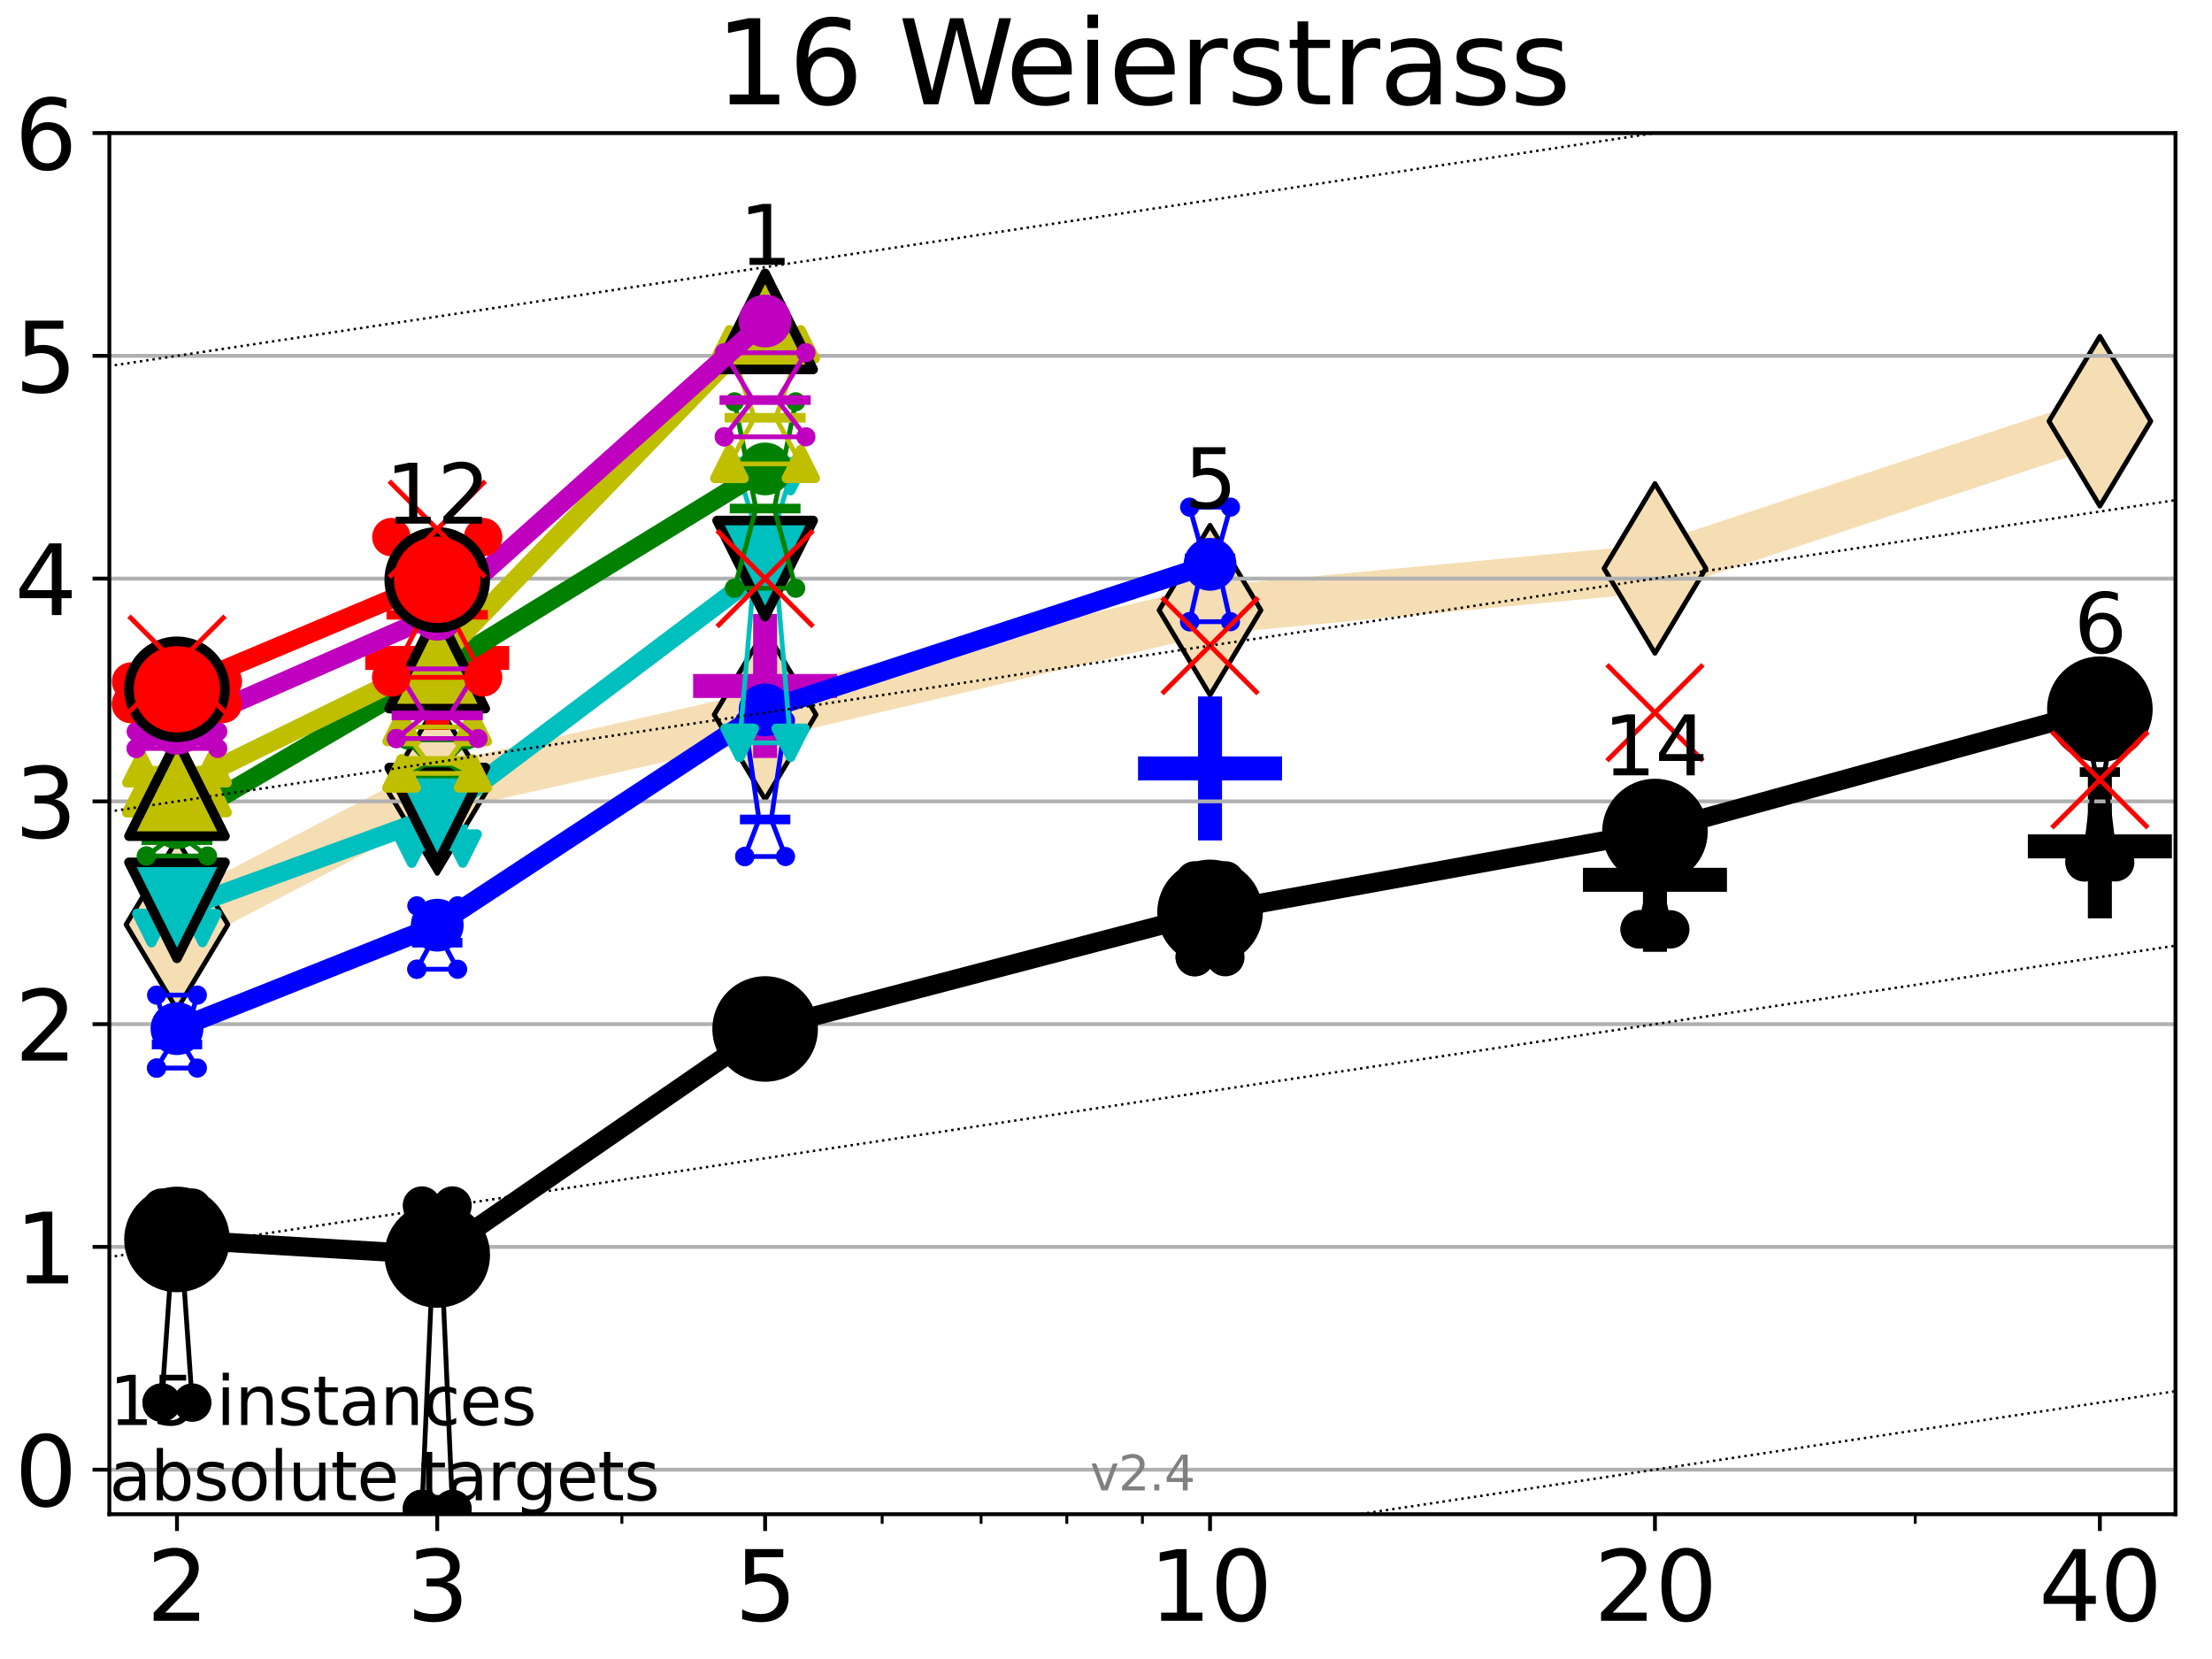 <?xml version="1.0" encoding="utf-8" standalone="no"?>
<!DOCTYPE svg PUBLIC "-//W3C//DTD SVG 1.1//EN"
  "http://www.w3.org/Graphics/SVG/1.1/DTD/svg11.dtd">
<svg height="345.6pt" version="1.1" viewBox="0 0 460.8 345.6" width="460.8pt" xmlns="http://www.w3.org/2000/svg" xmlns:xlink="http://www.w3.org/1999/xlink">
 <defs>
  <style type="text/css">*{stroke-linecap:butt;stroke-linejoin:round;}</style>
 </defs>
 <g id="figure_1">
  <g id="patch_1">
   <path d="M 0 345.6 
L 460.8 345.6 
L 460.8 0 
L 0 0 
z
" style="fill:#ffffff;"/>
  </g>
  <g id="axes_1">
   <g id="patch_2">
    <path d="M 22.78 315.44 
L 453.192 315.44 
L 453.192 27.72 
L 22.78 27.72 
z
" style="fill:#ffffff;"/>
   </g>
   <g id="line2d_1">
    <path clip-path="url(#p323ad8d74c)" d="M 36.868 192.595 
L 91.085 164.257 
L 159.39 148.871 
L 252.074 127.11 
L 344.758 118.412 
L 437.443 87.745 
" style="fill:none;stroke:#f5deb3;stroke-linecap:square;stroke-width:10;"/>
    <defs>
     <path d="M 0 17.678 
L 10.607 0 
L 0 -17.678 
L -10.607 0 
z
" id="md18c374c8a" style="stroke:#000000;stroke-linejoin:miter;"/>
    </defs>
    <g clip-path="url(#p323ad8d74c)">
     <use style="fill:#f5deb3;stroke:#000000;stroke-linejoin:miter;" x="36.868" xlink:href="#md18c374c8a" y="192.595"/>
     <use style="fill:#f5deb3;stroke:#000000;stroke-linejoin:miter;" x="91.085" xlink:href="#md18c374c8a" y="164.257"/>
     <use style="fill:#f5deb3;stroke:#000000;stroke-linejoin:miter;" x="159.39" xlink:href="#md18c374c8a" y="148.871"/>
     <use style="fill:#f5deb3;stroke:#000000;stroke-linejoin:miter;" x="252.074" xlink:href="#md18c374c8a" y="127.11"/>
     <use style="fill:#f5deb3;stroke:#000000;stroke-linejoin:miter;" x="344.758" xlink:href="#md18c374c8a" y="118.412"/>
     <use style="fill:#f5deb3;stroke:#000000;stroke-linejoin:miter;" x="437.443" xlink:href="#md18c374c8a" y="87.745"/>
    </g>
   </g>
   <g id="line2d_2">
    <defs>
     <path d="M -15 0 
L 15 0 
M 0 15 
L 0 -15 
" id="m288c1e6fdb" style="stroke:#000000;stroke-width:5;"/>
    </defs>
    <g clip-path="url(#p323ad8d74c)">
     <use style="stroke:#000000;stroke-width:5;" x="344.758" xlink:href="#m288c1e6fdb" y="183.283"/>
    </g>
   </g>
   <g id="line2d_3">
    <g clip-path="url(#p323ad8d74c)">
     <use style="stroke:#000000;stroke-width:5;" x="437.443" xlink:href="#m288c1e6fdb" y="176.311"/>
    </g>
   </g>
   <g id="line2d_4">
    <defs>
     <path d="M -15 0 
L 15 0 
M 0 15 
L 0 -15 
" id="m1e6ef02eb8" style="stroke:#bf00bf;stroke-width:5;"/>
    </defs>
    <g clip-path="url(#p323ad8d74c)">
     <use style="fill:#bf00bf;stroke:#bf00bf;stroke-width:5;" x="159.39" xlink:href="#m1e6ef02eb8" y="142.906"/>
    </g>
   </g>
   <g id="line2d_5">
    <defs>
     <path d="M -15 0 
L 15 0 
M 0 15 
L 0 -15 
" id="m7fa1856bc4" style="stroke:#0000ff;stroke-width:5;"/>
    </defs>
    <g clip-path="url(#p323ad8d74c)">
     <use style="fill:#0000ff;stroke:#0000ff;stroke-width:5;" x="252.074" xlink:href="#m7fa1856bc4" y="160.082"/>
    </g>
   </g>
   <g id="line2d_6">
    <defs>
     <path d="M -15 0 
L 15 0 
M 0 15 
L 0 -15 
" id="me2a2853b9d" style="stroke:#ff0000;stroke-width:5;"/>
    </defs>
    <g clip-path="url(#p323ad8d74c)">
     <use style="fill:#ff0000;stroke:#ff0000;stroke-width:5;" x="91.085" xlink:href="#me2a2853b9d" y="137.061"/>
    </g>
   </g>
   <g id="matplotlib.axis_1">
    <g id="xtick_1">
     <g id="line2d_7">
      <defs>
       <path d="M 0 0 
L 0 3.5 
" id="m2d4cd21f63" style="stroke:#000000;stroke-width:0.8;"/>
      </defs>
      <g>
       <use style="stroke:#000000;stroke-width:0.8;" x="36.868" xlink:href="#m2d4cd21f63" y="315.44"/>
      </g>
     </g>
     <g id="text_1">
      <!-- 2 -->
      <g transform="translate(30.506 337.637)scale(0.2 -0.2)">
       <defs>
        <path d="M 1228 531 
L 3431 531 
L 3431 0 
L 469 0 
L 469 531 
Q 828 903 1448 1529 
Q 2069 2156 2228 2338 
Q 2531 2678 2651 2914 
Q 2772 3150 2772 3378 
Q 2772 3750 2511 3984 
Q 2250 4219 1831 4219 
Q 1534 4219 1204 4116 
Q 875 4013 500 3803 
L 500 4441 
Q 881 4594 1212 4672 
Q 1544 4750 1819 4750 
Q 2544 4750 2975 4387 
Q 3406 4025 3406 3419 
Q 3406 3131 3298 2873 
Q 3191 2616 2906 2266 
Q 2828 2175 2409 1742 
Q 1991 1309 1228 531 
z
" id="DejaVuSans-32" transform="scale(0.016)"/>
       </defs>
       <use xlink:href="#DejaVuSans-32"/>
      </g>
     </g>
    </g>
    <g id="xtick_2">
     <g id="line2d_8">
      <g>
       <use style="stroke:#000000;stroke-width:0.8;" x="91.085" xlink:href="#m2d4cd21f63" y="315.44"/>
      </g>
     </g>
     <g id="text_2">
      <!-- 3 -->
      <g transform="translate(84.723 337.637)scale(0.2 -0.2)">
       <defs>
        <path d="M 2597 2516 
Q 3050 2419 3304 2112 
Q 3559 1806 3559 1356 
Q 3559 666 3084 287 
Q 2609 -91 1734 -91 
Q 1441 -91 1130 -33 
Q 819 25 488 141 
L 488 750 
Q 750 597 1062 519 
Q 1375 441 1716 441 
Q 2309 441 2620 675 
Q 2931 909 2931 1356 
Q 2931 1769 2642 2001 
Q 2353 2234 1838 2234 
L 1294 2234 
L 1294 2753 
L 1863 2753 
Q 2328 2753 2575 2939 
Q 2822 3125 2822 3475 
Q 2822 3834 2567 4026 
Q 2313 4219 1838 4219 
Q 1578 4219 1281 4162 
Q 984 4106 628 3988 
L 628 4550 
Q 988 4650 1302 4700 
Q 1616 4750 1894 4750 
Q 2613 4750 3031 4423 
Q 3450 4097 3450 3541 
Q 3450 3153 3228 2886 
Q 3006 2619 2597 2516 
z
" id="DejaVuSans-33" transform="scale(0.016)"/>
       </defs>
       <use xlink:href="#DejaVuSans-33"/>
      </g>
     </g>
    </g>
    <g id="xtick_3">
     <g id="line2d_9">
      <g>
       <use style="stroke:#000000;stroke-width:0.8;" x="159.39" xlink:href="#m2d4cd21f63" y="315.44"/>
      </g>
     </g>
     <g id="text_3">
      <!-- 5 -->
      <g transform="translate(153.028 337.637)scale(0.2 -0.2)">
       <defs>
        <path d="M 691 4666 
L 3169 4666 
L 3169 4134 
L 1269 4134 
L 1269 2991 
Q 1406 3038 1543 3061 
Q 1681 3084 1819 3084 
Q 2600 3084 3056 2656 
Q 3513 2228 3513 1497 
Q 3513 744 3044 326 
Q 2575 -91 1722 -91 
Q 1428 -91 1123 -41 
Q 819 9 494 109 
L 494 744 
Q 775 591 1075 516 
Q 1375 441 1709 441 
Q 2250 441 2565 725 
Q 2881 1009 2881 1497 
Q 2881 1984 2565 2268 
Q 2250 2553 1709 2553 
Q 1456 2553 1204 2497 
Q 953 2441 691 2322 
L 691 4666 
z
" id="DejaVuSans-35" transform="scale(0.016)"/>
       </defs>
       <use xlink:href="#DejaVuSans-35"/>
      </g>
     </g>
    </g>
    <g id="xtick_4">
     <g id="line2d_10">
      <g>
       <use style="stroke:#000000;stroke-width:0.8;" x="252.074" xlink:href="#m2d4cd21f63" y="315.44"/>
      </g>
     </g>
     <g id="text_4">
      <!-- 10 -->
      <g transform="translate(239.349 337.637)scale(0.2 -0.2)">
       <defs>
        <path d="M 794 531 
L 1825 531 
L 1825 4091 
L 703 3866 
L 703 4441 
L 1819 4666 
L 2450 4666 
L 2450 531 
L 3481 531 
L 3481 0 
L 794 0 
L 794 531 
z
" id="DejaVuSans-31" transform="scale(0.016)"/>
        <path d="M 2034 4250 
Q 1547 4250 1301 3770 
Q 1056 3291 1056 2328 
Q 1056 1369 1301 889 
Q 1547 409 2034 409 
Q 2525 409 2770 889 
Q 3016 1369 3016 2328 
Q 3016 3291 2770 3770 
Q 2525 4250 2034 4250 
z
M 2034 4750 
Q 2819 4750 3233 4129 
Q 3647 3509 3647 2328 
Q 3647 1150 3233 529 
Q 2819 -91 2034 -91 
Q 1250 -91 836 529 
Q 422 1150 422 2328 
Q 422 3509 836 4129 
Q 1250 4750 2034 4750 
z
" id="DejaVuSans-30" transform="scale(0.016)"/>
       </defs>
       <use xlink:href="#DejaVuSans-31"/>
       <use x="63.623" xlink:href="#DejaVuSans-30"/>
      </g>
     </g>
    </g>
    <g id="xtick_5">
     <g id="line2d_11">
      <g>
       <use style="stroke:#000000;stroke-width:0.8;" x="344.758" xlink:href="#m2d4cd21f63" y="315.44"/>
      </g>
     </g>
     <g id="text_5">
      <!-- 20 -->
      <g transform="translate(332.033 337.637)scale(0.2 -0.2)">
       <use xlink:href="#DejaVuSans-32"/>
       <use x="63.623" xlink:href="#DejaVuSans-30"/>
      </g>
     </g>
    </g>
    <g id="xtick_6">
     <g id="line2d_12">
      <g>
       <use style="stroke:#000000;stroke-width:0.8;" x="437.443" xlink:href="#m2d4cd21f63" y="315.44"/>
      </g>
     </g>
     <g id="text_6">
      <!-- 40 -->
      <g transform="translate(424.718 337.637)scale(0.2 -0.2)">
       <defs>
        <path d="M 2419 4116 
L 825 1625 
L 2419 1625 
L 2419 4116 
z
M 2253 4666 
L 3047 4666 
L 3047 1625 
L 3713 1625 
L 3713 1100 
L 3047 1100 
L 3047 0 
L 2419 0 
L 2419 1100 
L 313 1100 
L 313 1709 
L 2253 4666 
z
" id="DejaVuSans-34" transform="scale(0.016)"/>
       </defs>
       <use xlink:href="#DejaVuSans-34"/>
       <use x="63.623" xlink:href="#DejaVuSans-30"/>
      </g>
     </g>
    </g>
    <g id="xtick_7">
     <g id="line2d_13">
      <defs>
       <path d="M 0 0 
L 0 2 
" id="m43479a9515" style="stroke:#000000;stroke-width:0.6;"/>
      </defs>
      <g>
       <use style="stroke:#000000;stroke-width:0.6;" x="129.552" xlink:href="#m43479a9515" y="315.44"/>
      </g>
     </g>
    </g>
    <g id="xtick_8">
     <g id="line2d_14">
      <g>
       <use style="stroke:#000000;stroke-width:0.6;" x="183.769" xlink:href="#m43479a9515" y="315.44"/>
      </g>
     </g>
    </g>
    <g id="xtick_9">
     <g id="line2d_15">
      <g>
       <use style="stroke:#000000;stroke-width:0.6;" x="204.381" xlink:href="#m43479a9515" y="315.44"/>
      </g>
     </g>
    </g>
    <g id="xtick_10">
     <g id="line2d_16">
      <g>
       <use style="stroke:#000000;stroke-width:0.6;" x="222.237" xlink:href="#m43479a9515" y="315.44"/>
      </g>
     </g>
    </g>
    <g id="xtick_11">
     <g id="line2d_17">
      <g>
       <use style="stroke:#000000;stroke-width:0.6;" x="237.986" xlink:href="#m43479a9515" y="315.44"/>
      </g>
     </g>
    </g>
    <g id="xtick_12">
     <g id="line2d_18">
      <g>
       <use style="stroke:#000000;stroke-width:0.6;" x="398.975" xlink:href="#m43479a9515" y="315.44"/>
      </g>
     </g>
    </g>
   </g>
   <g id="matplotlib.axis_2">
    <g id="ytick_1">
     <g id="line2d_19">
      <path clip-path="url(#p323ad8d74c)" d="M 22.78 306.159 
L 453.192 306.159 
" style="fill:none;stroke:#b0b0b0;stroke-linecap:square;stroke-width:0.8;"/>
     </g>
     <g id="line2d_20">
      <defs>
       <path d="M 0 0 
L -3.5 0 
" id="m22c61906b7" style="stroke:#000000;stroke-width:0.8;"/>
      </defs>
      <g>
       <use style="stroke:#000000;stroke-width:0.8;" x="22.78" xlink:href="#m22c61906b7" y="306.159"/>
      </g>
     </g>
     <g id="text_7">
      <!-- 0 -->
      <g transform="translate(3.055 313.757)scale(0.2 -0.2)">
       <use xlink:href="#DejaVuSans-30"/>
      </g>
     </g>
    </g>
    <g id="ytick_2">
     <g id="line2d_21">
      <path clip-path="url(#p323ad8d74c)" d="M 22.78 259.752 
L 453.192 259.752 
" style="fill:none;stroke:#b0b0b0;stroke-linecap:square;stroke-width:0.8;"/>
     </g>
     <g id="line2d_22">
      <g>
       <use style="stroke:#000000;stroke-width:0.8;" x="22.78" xlink:href="#m22c61906b7" y="259.752"/>
      </g>
     </g>
     <g id="text_8">
      <!-- 1 -->
      <g transform="translate(3.055 267.351)scale(0.2 -0.2)">
       <use xlink:href="#DejaVuSans-31"/>
      </g>
     </g>
    </g>
    <g id="ytick_3">
     <g id="line2d_23">
      <path clip-path="url(#p323ad8d74c)" d="M 22.78 213.346 
L 453.192 213.346 
" style="fill:none;stroke:#b0b0b0;stroke-linecap:square;stroke-width:0.8;"/>
     </g>
     <g id="line2d_24">
      <g>
       <use style="stroke:#000000;stroke-width:0.8;" x="22.78" xlink:href="#m22c61906b7" y="213.346"/>
      </g>
     </g>
     <g id="text_9">
      <!-- 2 -->
      <g transform="translate(3.055 220.944)scale(0.2 -0.2)">
       <use xlink:href="#DejaVuSans-32"/>
      </g>
     </g>
    </g>
    <g id="ytick_4">
     <g id="line2d_25">
      <path clip-path="url(#p323ad8d74c)" d="M 22.78 166.939 
L 453.192 166.939 
" style="fill:none;stroke:#b0b0b0;stroke-linecap:square;stroke-width:0.8;"/>
     </g>
     <g id="line2d_26">
      <g>
       <use style="stroke:#000000;stroke-width:0.8;" x="22.78" xlink:href="#m22c61906b7" y="166.939"/>
      </g>
     </g>
     <g id="text_10">
      <!-- 3 -->
      <g transform="translate(3.055 174.538)scale(0.2 -0.2)">
       <use xlink:href="#DejaVuSans-33"/>
      </g>
     </g>
    </g>
    <g id="ytick_5">
     <g id="line2d_27">
      <path clip-path="url(#p323ad8d74c)" d="M 22.78 120.533 
L 453.192 120.533 
" style="fill:none;stroke:#b0b0b0;stroke-linecap:square;stroke-width:0.8;"/>
     </g>
     <g id="line2d_28">
      <g>
       <use style="stroke:#000000;stroke-width:0.8;" x="22.78" xlink:href="#m22c61906b7" y="120.533"/>
      </g>
     </g>
     <g id="text_11">
      <!-- 4 -->
      <g transform="translate(3.055 128.131)scale(0.2 -0.2)">
       <use xlink:href="#DejaVuSans-34"/>
      </g>
     </g>
    </g>
    <g id="ytick_6">
     <g id="line2d_29">
      <path clip-path="url(#p323ad8d74c)" d="M 22.78 74.126 
L 453.192 74.126 
" style="fill:none;stroke:#b0b0b0;stroke-linecap:square;stroke-width:0.8;"/>
     </g>
     <g id="line2d_30">
      <g>
       <use style="stroke:#000000;stroke-width:0.8;" x="22.78" xlink:href="#m22c61906b7" y="74.126"/>
      </g>
     </g>
     <g id="text_12">
      <!-- 5 -->
      <g transform="translate(3.055 81.725)scale(0.2 -0.2)">
       <use xlink:href="#DejaVuSans-35"/>
      </g>
     </g>
    </g>
    <g id="ytick_7">
     <g id="line2d_31">
      <path clip-path="url(#p323ad8d74c)" d="M 22.78 27.72 
L 453.192 27.72 
" style="fill:none;stroke:#b0b0b0;stroke-linecap:square;stroke-width:0.8;"/>
     </g>
     <g id="line2d_32">
      <g>
       <use style="stroke:#000000;stroke-width:0.8;" x="22.78" xlink:href="#m22c61906b7" y="27.72"/>
      </g>
     </g>
     <g id="text_13">
      <!-- 6 -->
      <g transform="translate(3.055 35.318)scale(0.2 -0.2)">
       <defs>
        <path d="M 2113 2584 
Q 1688 2584 1439 2293 
Q 1191 2003 1191 1497 
Q 1191 994 1439 701 
Q 1688 409 2113 409 
Q 2538 409 2786 701 
Q 3034 994 3034 1497 
Q 3034 2003 2786 2293 
Q 2538 2584 2113 2584 
z
M 3366 4563 
L 3366 3988 
Q 3128 4100 2886 4159 
Q 2644 4219 2406 4219 
Q 1781 4219 1451 3797 
Q 1122 3375 1075 2522 
Q 1259 2794 1537 2939 
Q 1816 3084 2150 3084 
Q 2853 3084 3261 2657 
Q 3669 2231 3669 1497 
Q 3669 778 3244 343 
Q 2819 -91 2113 -91 
Q 1303 -91 875 529 
Q 447 1150 447 2328 
Q 447 3434 972 4092 
Q 1497 4750 2381 4750 
Q 2619 4750 2861 4703 
Q 3103 4656 3366 4563 
z
" id="DejaVuSans-36" transform="scale(0.016)"/>
       </defs>
       <use xlink:href="#DejaVuSans-36"/>
      </g>
     </g>
    </g>
   </g>
   <g id="line2d_33">
    <path clip-path="url(#p323ad8d74c)" d="M 33.682 292.189 
L 35.912 260.263 
L 33.682 251.58 
L 40.054 251.58 
L 37.824 260.263 
L 40.054 292.189 
L 33.682 292.189 
" style="fill:none;stroke:#000000;stroke-linecap:square;"/>
   </g>
   <g id="line2d_34">
    <path clip-path="url(#p323ad8d74c)" d="M 33.682 292.189 
L 40.054 292.189 
L 40.054 251.58 
L 33.682 251.58 
L 33.682 292.189 
" style="fill:none;"/>
    <defs>
     <path d="M 0 3 
C 0.796 3 1.559 2.684 2.121 2.121 
C 2.684 1.559 3 0.796 3 0 
C 3 -0.796 2.684 -1.559 2.121 -2.121 
C 1.559 -2.684 0.796 -3 0 -3 
C -0.796 -3 -1.559 -2.684 -2.121 -2.121 
C -2.684 -1.559 -3 -0.796 -3 0 
C -3 0.796 -2.684 1.559 -2.121 2.121 
C -1.559 2.684 -0.796 3 0 3 
z
" id="m3d6e16d141" style="stroke:#000000;stroke-width:2;"/>
    </defs>
    <g clip-path="url(#p323ad8d74c)">
     <use style="stroke:#000000;stroke-width:2;" x="33.682" xlink:href="#m3d6e16d141" y="292.189"/>
     <use style="stroke:#000000;stroke-width:2;" x="40.054" xlink:href="#m3d6e16d141" y="292.189"/>
     <use style="stroke:#000000;stroke-width:2;" x="40.054" xlink:href="#m3d6e16d141" y="251.58"/>
     <use style="stroke:#000000;stroke-width:2;" x="33.682" xlink:href="#m3d6e16d141" y="251.58"/>
     <use style="stroke:#000000;stroke-width:2;" x="33.682" xlink:href="#m3d6e16d141" y="292.189"/>
    </g>
   </g>
   <g id="line2d_35">
    <path clip-path="url(#p323ad8d74c)" d="M 33.682 260.263 
L 40.054 260.263 
" style="fill:none;stroke:#000000;stroke-linecap:square;stroke-width:2;"/>
   </g>
   <g id="line2d_36">
    <path clip-path="url(#p323ad8d74c)" d="M 87.899 314.33 
L 90.129 263.427 
L 87.899 251.138 
L 94.271 251.138 
L 92.041 263.427 
L 94.271 314.33 
L 87.899 314.33 
" style="fill:none;stroke:#000000;stroke-linecap:square;"/>
   </g>
   <g id="line2d_37">
    <path clip-path="url(#p323ad8d74c)" d="M 87.899 314.33 
L 94.271 314.33 
L 94.271 251.138 
L 87.899 251.138 
L 87.899 314.33 
" style="fill:none;"/>
    <g clip-path="url(#p323ad8d74c)">
     <use style="stroke:#000000;stroke-width:2;" x="87.899" xlink:href="#m3d6e16d141" y="314.33"/>
     <use style="stroke:#000000;stroke-width:2;" x="94.271" xlink:href="#m3d6e16d141" y="314.33"/>
     <use style="stroke:#000000;stroke-width:2;" x="94.271" xlink:href="#m3d6e16d141" y="251.138"/>
     <use style="stroke:#000000;stroke-width:2;" x="87.899" xlink:href="#m3d6e16d141" y="251.138"/>
     <use style="stroke:#000000;stroke-width:2;" x="87.899" xlink:href="#m3d6e16d141" y="314.33"/>
    </g>
   </g>
   <g id="line2d_38">
    <path clip-path="url(#p323ad8d74c)" d="M 87.899 263.427 
L 94.271 263.427 
" style="fill:none;stroke:#000000;stroke-linecap:square;stroke-width:2;"/>
   </g>
   <g id="line2d_39">
    <path clip-path="url(#p323ad8d74c)" d="M 156.204 218.509 
L 158.434 213.265 
L 156.204 209.942 
L 162.576 209.942 
L 160.346 213.265 
L 162.576 218.509 
L 156.204 218.509 
" style="fill:none;stroke:#000000;stroke-linecap:square;"/>
   </g>
   <g id="line2d_40">
    <path clip-path="url(#p323ad8d74c)" d="M 156.204 218.509 
L 162.576 218.509 
L 162.576 209.942 
L 156.204 209.942 
L 156.204 218.509 
" style="fill:none;"/>
    <g clip-path="url(#p323ad8d74c)">
     <use style="stroke:#000000;stroke-width:2;" x="156.204" xlink:href="#m3d6e16d141" y="218.509"/>
     <use style="stroke:#000000;stroke-width:2;" x="162.576" xlink:href="#m3d6e16d141" y="218.509"/>
     <use style="stroke:#000000;stroke-width:2;" x="162.576" xlink:href="#m3d6e16d141" y="209.942"/>
     <use style="stroke:#000000;stroke-width:2;" x="156.204" xlink:href="#m3d6e16d141" y="209.942"/>
     <use style="stroke:#000000;stroke-width:2;" x="156.204" xlink:href="#m3d6e16d141" y="218.509"/>
    </g>
   </g>
   <g id="line2d_41">
    <path clip-path="url(#p323ad8d74c)" d="M 156.204 213.265 
L 162.576 213.265 
" style="fill:none;stroke:#000000;stroke-linecap:square;stroke-width:2;"/>
   </g>
   <g id="line2d_42">
    <path clip-path="url(#p323ad8d74c)" d="M 248.888 199.386 
L 251.118 189.159 
L 248.888 183.403 
L 255.26 183.403 
L 253.03 189.159 
L 255.26 199.386 
L 248.888 199.386 
" style="fill:none;stroke:#000000;stroke-linecap:square;"/>
   </g>
   <g id="line2d_43">
    <path clip-path="url(#p323ad8d74c)" d="M 248.888 199.386 
L 255.26 199.386 
L 255.26 183.403 
L 248.888 183.403 
L 248.888 199.386 
" style="fill:none;"/>
    <g clip-path="url(#p323ad8d74c)">
     <use style="stroke:#000000;stroke-width:2;" x="248.888" xlink:href="#m3d6e16d141" y="199.386"/>
     <use style="stroke:#000000;stroke-width:2;" x="255.26" xlink:href="#m3d6e16d141" y="199.386"/>
     <use style="stroke:#000000;stroke-width:2;" x="255.26" xlink:href="#m3d6e16d141" y="183.403"/>
     <use style="stroke:#000000;stroke-width:2;" x="248.888" xlink:href="#m3d6e16d141" y="183.403"/>
     <use style="stroke:#000000;stroke-width:2;" x="248.888" xlink:href="#m3d6e16d141" y="199.386"/>
    </g>
   </g>
   <g id="line2d_44">
    <path clip-path="url(#p323ad8d74c)" d="M 248.888 189.159 
L 255.26 189.159 
" style="fill:none;stroke:#000000;stroke-linecap:square;stroke-width:2;"/>
   </g>
   <g id="line2d_45">
    <path clip-path="url(#p323ad8d74c)" d="M 341.572 193.606 
L 343.803 183.574 
L 341.572 171.461 
L 347.945 171.461 
L 345.714 183.574 
L 347.945 193.606 
L 341.572 193.606 
" style="fill:none;stroke:#000000;stroke-linecap:square;"/>
   </g>
   <g id="line2d_46">
    <path clip-path="url(#p323ad8d74c)" d="M 341.572 193.606 
L 347.945 193.606 
L 347.945 171.461 
L 341.572 171.461 
L 341.572 193.606 
" style="fill:none;"/>
    <g clip-path="url(#p323ad8d74c)">
     <use style="stroke:#000000;stroke-width:2;" x="341.572" xlink:href="#m3d6e16d141" y="193.606"/>
     <use style="stroke:#000000;stroke-width:2;" x="347.945" xlink:href="#m3d6e16d141" y="193.606"/>
     <use style="stroke:#000000;stroke-width:2;" x="347.945" xlink:href="#m3d6e16d141" y="171.461"/>
     <use style="stroke:#000000;stroke-width:2;" x="341.572" xlink:href="#m3d6e16d141" y="171.461"/>
     <use style="stroke:#000000;stroke-width:2;" x="341.572" xlink:href="#m3d6e16d141" y="193.606"/>
    </g>
   </g>
   <g id="line2d_47">
    <path clip-path="url(#p323ad8d74c)" d="M 341.572 183.574 
L 347.945 183.574 
" style="fill:none;stroke:#000000;stroke-linecap:square;stroke-width:2;"/>
   </g>
   <g id="line2d_48">
    <path clip-path="url(#p323ad8d74c)" d="M 434.257 179.631 
L 436.487 160.846 
L 434.257 148.608 
L 440.629 148.608 
L 438.398 160.846 
L 440.629 179.631 
L 434.257 179.631 
" style="fill:none;stroke:#000000;stroke-linecap:square;"/>
   </g>
   <g id="line2d_49">
    <path clip-path="url(#p323ad8d74c)" d="M 434.257 179.631 
L 440.629 179.631 
L 440.629 148.608 
L 434.257 148.608 
L 434.257 179.631 
" style="fill:none;"/>
    <g clip-path="url(#p323ad8d74c)">
     <use style="stroke:#000000;stroke-width:2;" x="434.257" xlink:href="#m3d6e16d141" y="179.631"/>
     <use style="stroke:#000000;stroke-width:2;" x="440.629" xlink:href="#m3d6e16d141" y="179.631"/>
     <use style="stroke:#000000;stroke-width:2;" x="440.629" xlink:href="#m3d6e16d141" y="148.608"/>
     <use style="stroke:#000000;stroke-width:2;" x="434.257" xlink:href="#m3d6e16d141" y="148.608"/>
     <use style="stroke:#000000;stroke-width:2;" x="434.257" xlink:href="#m3d6e16d141" y="179.631"/>
    </g>
   </g>
   <g id="line2d_50">
    <path clip-path="url(#p323ad8d74c)" d="M 434.257 160.846 
L 440.629 160.846 
" style="fill:none;stroke:#000000;stroke-linecap:square;stroke-width:2;"/>
   </g>
   <g id="line2d_51">
    <path clip-path="url(#p323ad8d74c)" d="M 36.868 258.201 
L 91.085 261.433 
" style="fill:none;stroke:#000000;stroke-linecap:square;stroke-width:4;"/>
   </g>
   <g id="line2d_52">
    <path clip-path="url(#p323ad8d74c)" d="M 91.085 261.433 
L 159.39 214.354 
" style="fill:none;stroke:#000000;stroke-linecap:square;stroke-width:4;"/>
   </g>
   <g id="line2d_53">
    <path clip-path="url(#p323ad8d74c)" d="M 159.39 214.354 
L 252.074 190.069 
" style="fill:none;stroke:#000000;stroke-linecap:square;stroke-width:4;"/>
   </g>
   <g id="line2d_54">
    <path clip-path="url(#p323ad8d74c)" d="M 252.074 190.069 
L 344.758 173.22 
" style="fill:none;stroke:#000000;stroke-linecap:square;stroke-width:4;"/>
   </g>
   <g id="line2d_55">
    <path clip-path="url(#p323ad8d74c)" d="M 344.758 173.22 
L 437.443 147.736 
" style="fill:none;stroke:#000000;stroke-linecap:square;stroke-width:4;"/>
   </g>
   <g id="line2d_56">
    <path clip-path="url(#p323ad8d74c)" d="M 36.868 258.201 
L 91.085 261.433 
L 159.39 214.354 
L 252.074 190.069 
L 344.758 173.22 
L 437.443 147.736 
" style="fill:none;"/>
    <defs>
     <path d="M 0 10 
C 2.652 10 5.196 8.946 7.071 7.071 
C 8.946 5.196 10 2.652 10 0 
C 10 -2.652 8.946 -5.196 7.071 -7.071 
C 5.196 -8.946 2.652 -10 0 -10 
C -2.652 -10 -5.196 -8.946 -7.071 -7.071 
C -8.946 -5.196 -10 -2.652 -10 0 
C -10 2.652 -8.946 5.196 -7.071 7.071 
C -5.196 8.946 -2.652 10 0 10 
z
" id="mc09a4994d6" style="stroke:#000000;stroke-width:2;"/>
    </defs>
    <g clip-path="url(#p323ad8d74c)">
     <use style="stroke:#000000;stroke-width:2;" x="36.868" xlink:href="#mc09a4994d6" y="258.201"/>
     <use style="stroke:#000000;stroke-width:2;" x="91.085" xlink:href="#mc09a4994d6" y="261.433"/>
     <use style="stroke:#000000;stroke-width:2;" x="159.39" xlink:href="#mc09a4994d6" y="214.354"/>
     <use style="stroke:#000000;stroke-width:2;" x="252.074" xlink:href="#mc09a4994d6" y="190.069"/>
     <use style="stroke:#000000;stroke-width:2;" x="344.758" xlink:href="#mc09a4994d6" y="173.22"/>
     <use style="stroke:#000000;stroke-width:2;" x="437.443" xlink:href="#mc09a4994d6" y="147.736"/>
    </g>
   </g>
   <g id="line2d_57">
    <path clip-path="url(#p323ad8d74c)" d="M 32.62 222.498 
L 35.594 217.593 
L 32.62 207.297 
L 41.116 207.297 
L 38.143 217.593 
L 41.116 222.498 
L 32.62 222.498 
" style="fill:none;stroke:#0000ff;stroke-linecap:square;"/>
   </g>
   <g id="line2d_58">
    <path clip-path="url(#p323ad8d74c)" d="M 32.62 222.498 
L 41.116 222.498 
L 41.116 207.297 
L 32.62 207.297 
L 32.62 222.498 
" style="fill:none;"/>
    <defs>
     <path d="M 0 1.5 
C 0.398 1.5 0.779 1.342 1.061 1.061 
C 1.342 0.779 1.5 0.398 1.5 0 
C 1.5 -0.398 1.342 -0.779 1.061 -1.061 
C 0.779 -1.342 0.398 -1.5 0 -1.5 
C -0.398 -1.5 -0.779 -1.342 -1.061 -1.061 
C -1.342 -0.779 -1.5 -0.398 -1.5 0 
C -1.5 0.398 -1.342 0.779 -1.061 1.061 
C -0.779 1.342 -0.398 1.5 0 1.5 
z
" id="m0a170e3bd6" style="stroke:#0000ff;"/>
    </defs>
    <g clip-path="url(#p323ad8d74c)">
     <use style="fill:#0000ff;stroke:#0000ff;" x="32.62" xlink:href="#m0a170e3bd6" y="222.498"/>
     <use style="fill:#0000ff;stroke:#0000ff;" x="41.116" xlink:href="#m0a170e3bd6" y="222.498"/>
     <use style="fill:#0000ff;stroke:#0000ff;" x="41.116" xlink:href="#m0a170e3bd6" y="207.297"/>
     <use style="fill:#0000ff;stroke:#0000ff;" x="32.62" xlink:href="#m0a170e3bd6" y="207.297"/>
     <use style="fill:#0000ff;stroke:#0000ff;" x="32.62" xlink:href="#m0a170e3bd6" y="222.498"/>
    </g>
   </g>
   <g id="line2d_59">
    <path clip-path="url(#p323ad8d74c)" d="M 32.62 217.593 
L 41.116 217.593 
" style="fill:none;stroke:#0000ff;stroke-linecap:square;stroke-width:2;"/>
   </g>
   <g id="line2d_60">
    <path clip-path="url(#p323ad8d74c)" d="M 86.837 201.914 
L 89.811 196.385 
L 86.837 188.702 
L 95.333 188.702 
L 92.359 196.385 
L 95.333 201.914 
L 86.837 201.914 
" style="fill:none;stroke:#0000ff;stroke-linecap:square;"/>
   </g>
   <g id="line2d_61">
    <path clip-path="url(#p323ad8d74c)" d="M 86.837 201.914 
L 95.333 201.914 
L 95.333 188.702 
L 86.837 188.702 
L 86.837 201.914 
" style="fill:none;"/>
    <g clip-path="url(#p323ad8d74c)">
     <use style="fill:#0000ff;stroke:#0000ff;" x="86.837" xlink:href="#m0a170e3bd6" y="201.914"/>
     <use style="fill:#0000ff;stroke:#0000ff;" x="95.333" xlink:href="#m0a170e3bd6" y="201.914"/>
     <use style="fill:#0000ff;stroke:#0000ff;" x="95.333" xlink:href="#m0a170e3bd6" y="188.702"/>
     <use style="fill:#0000ff;stroke:#0000ff;" x="86.837" xlink:href="#m0a170e3bd6" y="188.702"/>
     <use style="fill:#0000ff;stroke:#0000ff;" x="86.837" xlink:href="#m0a170e3bd6" y="201.914"/>
    </g>
   </g>
   <g id="line2d_62">
    <path clip-path="url(#p323ad8d74c)" d="M 86.837 196.385 
L 95.333 196.385 
" style="fill:none;stroke:#0000ff;stroke-linecap:square;stroke-width:2;"/>
   </g>
   <g id="line2d_63">
    <path clip-path="url(#p323ad8d74c)" d="M 155.142 178.432 
L 158.116 170.714 
L 155.142 150.097 
L 163.638 150.097 
L 160.665 170.714 
L 163.638 178.432 
L 155.142 178.432 
" style="fill:none;stroke:#0000ff;stroke-linecap:square;"/>
   </g>
   <g id="line2d_64">
    <path clip-path="url(#p323ad8d74c)" d="M 155.142 178.432 
L 163.638 178.432 
L 163.638 150.097 
L 155.142 150.097 
L 155.142 178.432 
" style="fill:none;"/>
    <g clip-path="url(#p323ad8d74c)">
     <use style="fill:#0000ff;stroke:#0000ff;" x="155.142" xlink:href="#m0a170e3bd6" y="178.432"/>
     <use style="fill:#0000ff;stroke:#0000ff;" x="163.638" xlink:href="#m0a170e3bd6" y="178.432"/>
     <use style="fill:#0000ff;stroke:#0000ff;" x="163.638" xlink:href="#m0a170e3bd6" y="150.097"/>
     <use style="fill:#0000ff;stroke:#0000ff;" x="155.142" xlink:href="#m0a170e3bd6" y="150.097"/>
     <use style="fill:#0000ff;stroke:#0000ff;" x="155.142" xlink:href="#m0a170e3bd6" y="178.432"/>
    </g>
   </g>
   <g id="line2d_65">
    <path clip-path="url(#p323ad8d74c)" d="M 155.142 170.714 
L 163.638 170.714 
" style="fill:none;stroke:#0000ff;stroke-linecap:square;stroke-width:2;"/>
   </g>
   <g id="line2d_66">
    <path clip-path="url(#p323ad8d74c)" d="M 247.826 129.511 
L 250.8 116.32 
L 247.826 105.647 
L 256.322 105.647 
L 253.349 116.32 
L 256.322 129.511 
L 247.826 129.511 
" style="fill:none;stroke:#0000ff;stroke-linecap:square;"/>
   </g>
   <g id="line2d_67">
    <path clip-path="url(#p323ad8d74c)" d="M 247.826 129.511 
L 256.322 129.511 
L 256.322 105.647 
L 247.826 105.647 
L 247.826 129.511 
" style="fill:none;"/>
    <g clip-path="url(#p323ad8d74c)">
     <use style="fill:#0000ff;stroke:#0000ff;" x="247.826" xlink:href="#m0a170e3bd6" y="129.511"/>
     <use style="fill:#0000ff;stroke:#0000ff;" x="256.322" xlink:href="#m0a170e3bd6" y="129.511"/>
     <use style="fill:#0000ff;stroke:#0000ff;" x="256.322" xlink:href="#m0a170e3bd6" y="105.647"/>
     <use style="fill:#0000ff;stroke:#0000ff;" x="247.826" xlink:href="#m0a170e3bd6" y="105.647"/>
     <use style="fill:#0000ff;stroke:#0000ff;" x="247.826" xlink:href="#m0a170e3bd6" y="129.511"/>
    </g>
   </g>
   <g id="line2d_68">
    <path clip-path="url(#p323ad8d74c)" d="M 247.826 116.32 
L 256.322 116.32 
" style="fill:none;stroke:#0000ff;stroke-linecap:square;stroke-width:2;"/>
   </g>
   <g id="line2d_69">
    <path clip-path="url(#p323ad8d74c)" d="M 36.868 214.288 
L 91.085 192.731 
" style="fill:none;stroke:#0000ff;stroke-linecap:square;stroke-width:4;"/>
   </g>
   <g id="line2d_70">
    <path clip-path="url(#p323ad8d74c)" d="M 91.085 192.731 
L 159.39 147.871 
" style="fill:none;stroke:#0000ff;stroke-linecap:square;stroke-width:4;"/>
   </g>
   <g id="line2d_71">
    <path clip-path="url(#p323ad8d74c)" d="M 159.39 147.871 
L 252.074 117.56 
" style="fill:none;stroke:#0000ff;stroke-linecap:square;stroke-width:4;"/>
   </g>
   <g id="line2d_72">
    <path clip-path="url(#p323ad8d74c)" d="M 36.868 214.288 
L 91.085 192.731 
L 159.39 147.871 
L 252.074 117.56 
" style="fill:none;"/>
    <defs>
     <path d="M 0 5 
C 1.326 5 2.598 4.473 3.536 3.536 
C 4.473 2.598 5 1.326 5 0 
C 5 -1.326 4.473 -2.598 3.536 -3.536 
C 2.598 -4.473 1.326 -5 0 -5 
C -1.326 -5 -2.598 -4.473 -3.536 -3.536 
C -4.473 -2.598 -5 -1.326 -5 0 
C -5 1.326 -4.473 2.598 -3.536 3.536 
C -2.598 4.473 -1.326 5 0 5 
z
" id="mb9b9e21790" style="stroke:#0000ff;"/>
    </defs>
    <g clip-path="url(#p323ad8d74c)">
     <use style="fill:#0000ff;stroke:#0000ff;" x="36.868" xlink:href="#mb9b9e21790" y="214.288"/>
     <use style="fill:#0000ff;stroke:#0000ff;" x="91.085" xlink:href="#mb9b9e21790" y="192.731"/>
     <use style="fill:#0000ff;stroke:#0000ff;" x="159.39" xlink:href="#mb9b9e21790" y="147.871"/>
     <use style="fill:#0000ff;stroke:#0000ff;" x="252.074" xlink:href="#mb9b9e21790" y="117.56"/>
    </g>
   </g>
   <g id="line2d_73">
    <path clip-path="url(#p323ad8d74c)" d="M 31.558 193.328 
L 35.275 186.586 
L 31.558 182.721 
L 42.178 182.721 
L 38.461 186.586 
L 42.178 193.328 
L 31.558 193.328 
" style="fill:none;stroke:#00bfbf;stroke-linecap:square;"/>
   </g>
   <g id="line2d_74">
    <path clip-path="url(#p323ad8d74c)" d="M 31.558 193.328 
L 42.178 193.328 
L 42.178 182.721 
L 31.558 182.721 
L 31.558 193.328 
" style="fill:none;"/>
    <defs>
     <path d="M -0 3 
L 3 -3 
L -3 -3 
z
" id="m950ca820b1" style="stroke:#00bfbf;stroke-linejoin:miter;stroke-width:2;"/>
    </defs>
    <g clip-path="url(#p323ad8d74c)">
     <use style="fill:#00bfbf;stroke:#00bfbf;stroke-linejoin:miter;stroke-width:2;" x="31.558" xlink:href="#m950ca820b1" y="193.328"/>
     <use style="fill:#00bfbf;stroke:#00bfbf;stroke-linejoin:miter;stroke-width:2;" x="42.178" xlink:href="#m950ca820b1" y="193.328"/>
     <use style="fill:#00bfbf;stroke:#00bfbf;stroke-linejoin:miter;stroke-width:2;" x="42.178" xlink:href="#m950ca820b1" y="182.721"/>
     <use style="fill:#00bfbf;stroke:#00bfbf;stroke-linejoin:miter;stroke-width:2;" x="31.558" xlink:href="#m950ca820b1" y="182.721"/>
     <use style="fill:#00bfbf;stroke:#00bfbf;stroke-linejoin:miter;stroke-width:2;" x="31.558" xlink:href="#m950ca820b1" y="193.328"/>
    </g>
   </g>
   <g id="line2d_75">
    <path clip-path="url(#p323ad8d74c)" d="M 31.558 186.586 
L 42.178 186.586 
" style="fill:none;stroke:#00bfbf;stroke-linecap:square;stroke-width:2;"/>
   </g>
   <g id="line2d_76">
    <path clip-path="url(#p323ad8d74c)" d="M 85.775 176.77 
L 89.492 172.791 
L 85.775 164.83 
L 96.395 164.83 
L 92.678 172.791 
L 96.395 176.77 
L 85.775 176.77 
" style="fill:none;stroke:#00bfbf;stroke-linecap:square;"/>
   </g>
   <g id="line2d_77">
    <path clip-path="url(#p323ad8d74c)" d="M 85.775 176.77 
L 96.395 176.77 
L 96.395 164.83 
L 85.775 164.83 
L 85.775 176.77 
" style="fill:none;"/>
    <g clip-path="url(#p323ad8d74c)">
     <use style="fill:#00bfbf;stroke:#00bfbf;stroke-linejoin:miter;stroke-width:2;" x="85.775" xlink:href="#m950ca820b1" y="176.77"/>
     <use style="fill:#00bfbf;stroke:#00bfbf;stroke-linejoin:miter;stroke-width:2;" x="96.395" xlink:href="#m950ca820b1" y="176.77"/>
     <use style="fill:#00bfbf;stroke:#00bfbf;stroke-linejoin:miter;stroke-width:2;" x="96.395" xlink:href="#m950ca820b1" y="164.83"/>
     <use style="fill:#00bfbf;stroke:#00bfbf;stroke-linejoin:miter;stroke-width:2;" x="85.775" xlink:href="#m950ca820b1" y="164.83"/>
     <use style="fill:#00bfbf;stroke:#00bfbf;stroke-linejoin:miter;stroke-width:2;" x="85.775" xlink:href="#m950ca820b1" y="176.77"/>
    </g>
   </g>
   <g id="line2d_78">
    <path clip-path="url(#p323ad8d74c)" d="M 85.775 172.791 
L 96.395 172.791 
" style="fill:none;stroke:#00bfbf;stroke-linecap:square;stroke-width:2;"/>
   </g>
   <g id="line2d_79">
    <path clip-path="url(#p323ad8d74c)" d="M 154.08 154.742 
L 157.797 111.295 
L 154.08 99.195 
L 164.7 99.195 
L 160.983 111.295 
L 164.7 154.742 
L 154.08 154.742 
" style="fill:none;stroke:#00bfbf;stroke-linecap:square;"/>
   </g>
   <g id="line2d_80">
    <path clip-path="url(#p323ad8d74c)" d="M 154.08 154.742 
L 164.7 154.742 
L 164.7 99.195 
L 154.08 99.195 
L 154.08 154.742 
" style="fill:none;"/>
    <g clip-path="url(#p323ad8d74c)">
     <use style="fill:#00bfbf;stroke:#00bfbf;stroke-linejoin:miter;stroke-width:2;" x="154.08" xlink:href="#m950ca820b1" y="154.742"/>
     <use style="fill:#00bfbf;stroke:#00bfbf;stroke-linejoin:miter;stroke-width:2;" x="164.7" xlink:href="#m950ca820b1" y="154.742"/>
     <use style="fill:#00bfbf;stroke:#00bfbf;stroke-linejoin:miter;stroke-width:2;" x="164.7" xlink:href="#m950ca820b1" y="99.195"/>
     <use style="fill:#00bfbf;stroke:#00bfbf;stroke-linejoin:miter;stroke-width:2;" x="154.08" xlink:href="#m950ca820b1" y="99.195"/>
     <use style="fill:#00bfbf;stroke:#00bfbf;stroke-linejoin:miter;stroke-width:2;" x="154.08" xlink:href="#m950ca820b1" y="154.742"/>
    </g>
   </g>
   <g id="line2d_81">
    <path clip-path="url(#p323ad8d74c)" d="M 154.08 111.295 
L 164.7 111.295 
" style="fill:none;stroke:#00bfbf;stroke-linecap:square;stroke-width:2;"/>
   </g>
   <g id="line2d_82">
    <path clip-path="url(#p323ad8d74c)" d="M 36.868 189.639 
L 91.085 169.889 
" style="fill:none;stroke:#00bfbf;stroke-linecap:square;stroke-width:4;"/>
   </g>
   <g id="line2d_83">
    <path clip-path="url(#p323ad8d74c)" d="M 91.085 169.889 
L 159.39 118.43 
" style="fill:none;stroke:#00bfbf;stroke-linecap:square;stroke-width:4;"/>
   </g>
   <g id="line2d_84">
    <path clip-path="url(#p323ad8d74c)" d="M 36.868 189.639 
L 91.085 169.889 
L 159.39 118.43 
" style="fill:none;"/>
    <defs>
     <path d="M -0 10 
L 10 -10 
L -10 -10 
z
" id="mad57637f6f" style="stroke:#000000;stroke-linejoin:miter;stroke-width:2;"/>
    </defs>
    <g clip-path="url(#p323ad8d74c)">
     <use style="fill:#00bfbf;stroke:#000000;stroke-linejoin:miter;stroke-width:2;" x="36.868" xlink:href="#mad57637f6f" y="189.639"/>
     <use style="fill:#00bfbf;stroke:#000000;stroke-linejoin:miter;stroke-width:2;" x="91.085" xlink:href="#mad57637f6f" y="169.889"/>
     <use style="fill:#00bfbf;stroke:#000000;stroke-linejoin:miter;stroke-width:2;" x="159.39" xlink:href="#mad57637f6f" y="118.43"/>
    </g>
   </g>
   <g id="line2d_85">
    <path clip-path="url(#p323ad8d74c)" d="M 30.496 178.321 
L 34.957 175.018 
L 30.496 168.565 
L 43.24 168.565 
L 38.78 175.018 
L 43.24 178.321 
L 30.496 178.321 
" style="fill:none;stroke:#008000;stroke-linecap:square;"/>
   </g>
   <g id="line2d_86">
    <path clip-path="url(#p323ad8d74c)" d="M 30.496 178.321 
L 43.24 178.321 
L 43.24 168.565 
L 30.496 168.565 
L 30.496 178.321 
" style="fill:none;"/>
    <defs>
     <path d="M 0 1.5 
C 0.398 1.5 0.779 1.342 1.061 1.061 
C 1.342 0.779 1.5 0.398 1.5 0 
C 1.5 -0.398 1.342 -0.779 1.061 -1.061 
C 0.779 -1.342 0.398 -1.5 0 -1.5 
C -0.398 -1.5 -0.779 -1.342 -1.061 -1.061 
C -1.342 -0.779 -1.5 -0.398 -1.5 0 
C -1.5 0.398 -1.342 0.779 -1.061 1.061 
C -0.779 1.342 -0.398 1.5 0 1.5 
z
" id="m55c3078672" style="stroke:#008000;"/>
    </defs>
    <g clip-path="url(#p323ad8d74c)">
     <use style="fill:#008000;stroke:#008000;" x="30.496" xlink:href="#m55c3078672" y="178.321"/>
     <use style="fill:#008000;stroke:#008000;" x="43.24" xlink:href="#m55c3078672" y="178.321"/>
     <use style="fill:#008000;stroke:#008000;" x="43.24" xlink:href="#m55c3078672" y="168.565"/>
     <use style="fill:#008000;stroke:#008000;" x="30.496" xlink:href="#m55c3078672" y="168.565"/>
     <use style="fill:#008000;stroke:#008000;" x="30.496" xlink:href="#m55c3078672" y="178.321"/>
    </g>
   </g>
   <g id="line2d_87">
    <path clip-path="url(#p323ad8d74c)" d="M 30.496 175.018 
L 43.24 175.018 
" style="fill:none;stroke:#008000;stroke-linecap:square;stroke-width:2;"/>
   </g>
   <g id="line2d_88">
    <path clip-path="url(#p323ad8d74c)" d="M 84.713 161.626 
L 89.173 158.846 
L 84.713 154.117 
L 97.457 154.117 
L 92.997 158.846 
L 97.457 161.626 
L 84.713 161.626 
" style="fill:none;stroke:#008000;stroke-linecap:square;"/>
   </g>
   <g id="line2d_89">
    <path clip-path="url(#p323ad8d74c)" d="M 84.713 161.626 
L 97.457 161.626 
L 97.457 154.117 
L 84.713 154.117 
L 84.713 161.626 
" style="fill:none;"/>
    <g clip-path="url(#p323ad8d74c)">
     <use style="fill:#008000;stroke:#008000;" x="84.713" xlink:href="#m55c3078672" y="161.626"/>
     <use style="fill:#008000;stroke:#008000;" x="97.457" xlink:href="#m55c3078672" y="161.626"/>
     <use style="fill:#008000;stroke:#008000;" x="97.457" xlink:href="#m55c3078672" y="154.117"/>
     <use style="fill:#008000;stroke:#008000;" x="84.713" xlink:href="#m55c3078672" y="154.117"/>
     <use style="fill:#008000;stroke:#008000;" x="84.713" xlink:href="#m55c3078672" y="161.626"/>
    </g>
   </g>
   <g id="line2d_90">
    <path clip-path="url(#p323ad8d74c)" d="M 84.713 158.846 
L 97.457 158.846 
" style="fill:none;stroke:#008000;stroke-linecap:square;stroke-width:2;"/>
   </g>
   <g id="line2d_91">
    <path clip-path="url(#p323ad8d74c)" d="M 153.018 122.542 
L 157.478 105.945 
L 153.018 83.698 
L 165.762 83.698 
L 161.302 105.945 
L 165.762 122.542 
L 153.018 122.542 
" style="fill:none;stroke:#008000;stroke-linecap:square;"/>
   </g>
   <g id="line2d_92">
    <path clip-path="url(#p323ad8d74c)" d="M 153.018 122.542 
L 165.762 122.542 
L 165.762 83.698 
L 153.018 83.698 
L 153.018 122.542 
" style="fill:none;"/>
    <g clip-path="url(#p323ad8d74c)">
     <use style="fill:#008000;stroke:#008000;" x="153.018" xlink:href="#m55c3078672" y="122.542"/>
     <use style="fill:#008000;stroke:#008000;" x="165.762" xlink:href="#m55c3078672" y="122.542"/>
     <use style="fill:#008000;stroke:#008000;" x="165.762" xlink:href="#m55c3078672" y="83.698"/>
     <use style="fill:#008000;stroke:#008000;" x="153.018" xlink:href="#m55c3078672" y="83.698"/>
     <use style="fill:#008000;stroke:#008000;" x="153.018" xlink:href="#m55c3078672" y="122.542"/>
    </g>
   </g>
   <g id="line2d_93">
    <path clip-path="url(#p323ad8d74c)" d="M 153.018 105.945 
L 165.762 105.945 
" style="fill:none;stroke:#008000;stroke-linecap:square;stroke-width:2;"/>
   </g>
   <g id="line2d_94">
    <path clip-path="url(#p323ad8d74c)" d="M 36.868 171.363 
L 91.085 139.639 
" style="fill:none;stroke:#008000;stroke-linecap:square;stroke-width:4;"/>
   </g>
   <g id="line2d_95">
    <path clip-path="url(#p323ad8d74c)" d="M 91.085 139.639 
L 159.39 97.691 
" style="fill:none;stroke:#008000;stroke-linecap:square;stroke-width:4;"/>
   </g>
   <g id="line2d_96">
    <path clip-path="url(#p323ad8d74c)" d="M 36.868 171.363 
L 91.085 139.639 
L 159.39 97.691 
" style="fill:none;"/>
    <defs>
     <path d="M 0 5 
C 1.326 5 2.598 4.473 3.536 3.536 
C 4.473 2.598 5 1.326 5 0 
C 5 -1.326 4.473 -2.598 3.536 -3.536 
C 2.598 -4.473 1.326 -5 0 -5 
C -1.326 -5 -2.598 -4.473 -3.536 -3.536 
C -4.473 -2.598 -5 -1.326 -5 0 
C -5 1.326 -4.473 2.598 -3.536 3.536 
C -2.598 4.473 -1.326 5 0 5 
z
" id="mce09f4143c" style="stroke:#008000;"/>
    </defs>
    <g clip-path="url(#p323ad8d74c)">
     <use style="fill:#008000;stroke:#008000;" x="36.868" xlink:href="#mce09f4143c" y="171.363"/>
     <use style="fill:#008000;stroke:#008000;" x="91.085" xlink:href="#mce09f4143c" y="139.639"/>
     <use style="fill:#008000;stroke:#008000;" x="159.39" xlink:href="#mce09f4143c" y="97.691"/>
    </g>
   </g>
   <g id="line2d_97">
    <path clip-path="url(#p323ad8d74c)" d="M 29.434 166.266 
L 34.638 162.837 
L 29.434 160.05 
L 44.303 160.05 
L 39.099 162.837 
L 44.303 166.266 
L 29.434 166.266 
" style="fill:none;stroke:#bfbf00;stroke-linecap:square;"/>
   </g>
   <g id="line2d_98">
    <path clip-path="url(#p323ad8d74c)" d="M 29.434 166.266 
L 44.303 166.266 
L 44.303 160.05 
L 29.434 160.05 
L 29.434 166.266 
" style="fill:none;"/>
    <defs>
     <path d="M 0 -3 
L -3 3 
L 3 3 
z
" id="m316b164378" style="stroke:#bfbf00;stroke-linejoin:miter;stroke-width:2;"/>
    </defs>
    <g clip-path="url(#p323ad8d74c)">
     <use style="fill:#bfbf00;stroke:#bfbf00;stroke-linejoin:miter;stroke-width:2;" x="29.434" xlink:href="#m316b164378" y="166.266"/>
     <use style="fill:#bfbf00;stroke:#bfbf00;stroke-linejoin:miter;stroke-width:2;" x="44.303" xlink:href="#m316b164378" y="166.266"/>
     <use style="fill:#bfbf00;stroke:#bfbf00;stroke-linejoin:miter;stroke-width:2;" x="44.303" xlink:href="#m316b164378" y="160.05"/>
     <use style="fill:#bfbf00;stroke:#bfbf00;stroke-linejoin:miter;stroke-width:2;" x="29.434" xlink:href="#m316b164378" y="160.05"/>
     <use style="fill:#bfbf00;stroke:#bfbf00;stroke-linejoin:miter;stroke-width:2;" x="29.434" xlink:href="#m316b164378" y="166.266"/>
    </g>
   </g>
   <g id="line2d_99">
    <path clip-path="url(#p323ad8d74c)" d="M 29.434 162.837 
L 44.303 162.837 
" style="fill:none;stroke:#bfbf00;stroke-linecap:square;stroke-width:2;"/>
   </g>
   <g id="line2d_100">
    <path clip-path="url(#p323ad8d74c)" d="M 83.651 161.101 
L 88.855 158.512 
L 83.651 151.456 
L 98.519 151.456 
L 93.315 158.512 
L 98.519 161.101 
L 83.651 161.101 
" style="fill:none;stroke:#bfbf00;stroke-linecap:square;"/>
   </g>
   <g id="line2d_101">
    <path clip-path="url(#p323ad8d74c)" d="M 83.651 161.101 
L 98.519 161.101 
L 98.519 151.456 
L 83.651 151.456 
L 83.651 161.101 
" style="fill:none;"/>
    <g clip-path="url(#p323ad8d74c)">
     <use style="fill:#bfbf00;stroke:#bfbf00;stroke-linejoin:miter;stroke-width:2;" x="83.651" xlink:href="#m316b164378" y="161.101"/>
     <use style="fill:#bfbf00;stroke:#bfbf00;stroke-linejoin:miter;stroke-width:2;" x="98.519" xlink:href="#m316b164378" y="161.101"/>
     <use style="fill:#bfbf00;stroke:#bfbf00;stroke-linejoin:miter;stroke-width:2;" x="98.519" xlink:href="#m316b164378" y="151.456"/>
     <use style="fill:#bfbf00;stroke:#bfbf00;stroke-linejoin:miter;stroke-width:2;" x="83.651" xlink:href="#m316b164378" y="151.456"/>
     <use style="fill:#bfbf00;stroke:#bfbf00;stroke-linejoin:miter;stroke-width:2;" x="83.651" xlink:href="#m316b164378" y="161.101"/>
    </g>
   </g>
   <g id="line2d_102">
    <path clip-path="url(#p323ad8d74c)" d="M 83.651 158.512 
L 98.519 158.512 
" style="fill:none;stroke:#bfbf00;stroke-linecap:square;stroke-width:2;"/>
   </g>
   <g id="line2d_103">
    <path clip-path="url(#p323ad8d74c)" d="M 151.956 96.643 
L 157.16 87.029 
L 151.956 71.713 
L 166.824 71.713 
L 161.62 87.029 
L 166.824 96.643 
L 151.956 96.643 
" style="fill:none;stroke:#bfbf00;stroke-linecap:square;"/>
   </g>
   <g id="line2d_104">
    <path clip-path="url(#p323ad8d74c)" d="M 151.956 96.643 
L 166.824 96.643 
L 166.824 71.713 
L 151.956 71.713 
L 151.956 96.643 
" style="fill:none;"/>
    <g clip-path="url(#p323ad8d74c)">
     <use style="fill:#bfbf00;stroke:#bfbf00;stroke-linejoin:miter;stroke-width:2;" x="151.956" xlink:href="#m316b164378" y="96.643"/>
     <use style="fill:#bfbf00;stroke:#bfbf00;stroke-linejoin:miter;stroke-width:2;" x="166.824" xlink:href="#m316b164378" y="96.643"/>
     <use style="fill:#bfbf00;stroke:#bfbf00;stroke-linejoin:miter;stroke-width:2;" x="166.824" xlink:href="#m316b164378" y="71.713"/>
     <use style="fill:#bfbf00;stroke:#bfbf00;stroke-linejoin:miter;stroke-width:2;" x="151.956" xlink:href="#m316b164378" y="71.713"/>
     <use style="fill:#bfbf00;stroke:#bfbf00;stroke-linejoin:miter;stroke-width:2;" x="151.956" xlink:href="#m316b164378" y="96.643"/>
    </g>
   </g>
   <g id="line2d_105">
    <path clip-path="url(#p323ad8d74c)" d="M 151.956 87.029 
L 166.824 87.029 
" style="fill:none;stroke:#bfbf00;stroke-linecap:square;stroke-width:2;"/>
   </g>
   <g id="line2d_106">
    <path clip-path="url(#p323ad8d74c)" d="M 36.868 164.189 
L 91.085 137.619 
" style="fill:none;stroke:#bfbf00;stroke-linecap:square;stroke-width:4;"/>
   </g>
   <g id="line2d_107">
    <path clip-path="url(#p323ad8d74c)" d="M 91.085 137.619 
L 159.39 66.957 
" style="fill:none;stroke:#bfbf00;stroke-linecap:square;stroke-width:4;"/>
   </g>
   <g id="line2d_108">
    <path clip-path="url(#p323ad8d74c)" d="M 36.868 164.189 
L 91.085 137.619 
L 159.39 66.957 
" style="fill:none;"/>
    <defs>
     <path d="M 0 -10 
L -10 10 
L 10 10 
z
" id="m9a213c442f" style="stroke:#000000;stroke-linejoin:miter;stroke-width:2;"/>
    </defs>
    <g clip-path="url(#p323ad8d74c)">
     <use style="fill:#bfbf00;stroke:#000000;stroke-linejoin:miter;stroke-width:2;" x="36.868" xlink:href="#m9a213c442f" y="164.189"/>
     <use style="fill:#bfbf00;stroke:#000000;stroke-linejoin:miter;stroke-width:2;" x="91.085" xlink:href="#m9a213c442f" y="137.619"/>
     <use style="fill:#bfbf00;stroke:#000000;stroke-linejoin:miter;stroke-width:2;" x="159.39" xlink:href="#m9a213c442f" y="66.957"/>
    </g>
   </g>
   <g id="line2d_109">
    <path clip-path="url(#p323ad8d74c)" d="M 28.372 155.916 
L 34.319 154.308 
L 28.372 152.374 
L 45.365 152.374 
L 39.417 154.308 
L 45.365 155.916 
L 28.372 155.916 
" style="fill:none;stroke:#bf00bf;stroke-linecap:square;"/>
   </g>
   <g id="line2d_110">
    <path clip-path="url(#p323ad8d74c)" d="M 28.372 155.916 
L 45.365 155.916 
L 45.365 152.374 
L 28.372 152.374 
L 28.372 155.916 
" style="fill:none;"/>
    <defs>
     <path d="M 0 1.5 
C 0.398 1.5 0.779 1.342 1.061 1.061 
C 1.342 0.779 1.5 0.398 1.5 0 
C 1.5 -0.398 1.342 -0.779 1.061 -1.061 
C 0.779 -1.342 0.398 -1.5 0 -1.5 
C -0.398 -1.5 -0.779 -1.342 -1.061 -1.061 
C -1.342 -0.779 -1.5 -0.398 -1.5 0 
C -1.5 0.398 -1.342 0.779 -1.061 1.061 
C -0.779 1.342 -0.398 1.5 0 1.5 
z
" id="mba49a32982" style="stroke:#bf00bf;"/>
    </defs>
    <g clip-path="url(#p323ad8d74c)">
     <use style="fill:#bf00bf;stroke:#bf00bf;" x="28.372" xlink:href="#mba49a32982" y="155.916"/>
     <use style="fill:#bf00bf;stroke:#bf00bf;" x="45.365" xlink:href="#mba49a32982" y="155.916"/>
     <use style="fill:#bf00bf;stroke:#bf00bf;" x="45.365" xlink:href="#mba49a32982" y="152.374"/>
     <use style="fill:#bf00bf;stroke:#bf00bf;" x="28.372" xlink:href="#mba49a32982" y="152.374"/>
     <use style="fill:#bf00bf;stroke:#bf00bf;" x="28.372" xlink:href="#mba49a32982" y="155.916"/>
    </g>
   </g>
   <g id="line2d_111">
    <path clip-path="url(#p323ad8d74c)" d="M 28.372 154.308 
L 45.365 154.308 
" style="fill:none;stroke:#bf00bf;stroke-linecap:square;stroke-width:2;"/>
   </g>
   <g id="line2d_112">
    <path clip-path="url(#p323ad8d74c)" d="M 82.589 153.855 
L 88.536 149.049 
L 82.589 139.332 
L 99.581 139.332 
L 93.634 149.049 
L 99.581 153.855 
L 82.589 153.855 
" style="fill:none;stroke:#bf00bf;stroke-linecap:square;"/>
   </g>
   <g id="line2d_113">
    <path clip-path="url(#p323ad8d74c)" d="M 82.589 153.855 
L 99.581 153.855 
L 99.581 139.332 
L 82.589 139.332 
L 82.589 153.855 
" style="fill:none;"/>
    <g clip-path="url(#p323ad8d74c)">
     <use style="fill:#bf00bf;stroke:#bf00bf;" x="82.589" xlink:href="#mba49a32982" y="153.855"/>
     <use style="fill:#bf00bf;stroke:#bf00bf;" x="99.581" xlink:href="#mba49a32982" y="153.855"/>
     <use style="fill:#bf00bf;stroke:#bf00bf;" x="99.581" xlink:href="#mba49a32982" y="139.332"/>
     <use style="fill:#bf00bf;stroke:#bf00bf;" x="82.589" xlink:href="#mba49a32982" y="139.332"/>
     <use style="fill:#bf00bf;stroke:#bf00bf;" x="82.589" xlink:href="#mba49a32982" y="153.855"/>
    </g>
   </g>
   <g id="line2d_114">
    <path clip-path="url(#p323ad8d74c)" d="M 82.589 149.049 
L 99.581 149.049 
" style="fill:none;stroke:#bf00bf;stroke-linecap:square;stroke-width:2;"/>
   </g>
   <g id="line2d_115">
    <path clip-path="url(#p323ad8d74c)" d="M 150.894 90.998 
L 156.841 83.344 
L 150.894 73.473 
L 167.886 73.473 
L 161.939 83.344 
L 167.886 90.998 
L 150.894 90.998 
" style="fill:none;stroke:#bf00bf;stroke-linecap:square;"/>
   </g>
   <g id="line2d_116">
    <path clip-path="url(#p323ad8d74c)" d="M 150.894 90.998 
L 167.886 90.998 
L 167.886 73.473 
L 150.894 73.473 
L 150.894 90.998 
" style="fill:none;"/>
    <g clip-path="url(#p323ad8d74c)">
     <use style="fill:#bf00bf;stroke:#bf00bf;" x="150.894" xlink:href="#mba49a32982" y="90.998"/>
     <use style="fill:#bf00bf;stroke:#bf00bf;" x="167.886" xlink:href="#mba49a32982" y="90.998"/>
     <use style="fill:#bf00bf;stroke:#bf00bf;" x="167.886" xlink:href="#mba49a32982" y="73.473"/>
     <use style="fill:#bf00bf;stroke:#bf00bf;" x="150.894" xlink:href="#mba49a32982" y="73.473"/>
     <use style="fill:#bf00bf;stroke:#bf00bf;" x="150.894" xlink:href="#mba49a32982" y="90.998"/>
    </g>
   </g>
   <g id="line2d_117">
    <path clip-path="url(#p323ad8d74c)" d="M 150.894 83.344 
L 167.886 83.344 
" style="fill:none;stroke:#bf00bf;stroke-linecap:square;stroke-width:2;"/>
   </g>
   <g id="line2d_118">
    <path clip-path="url(#p323ad8d74c)" d="M 36.868 151.706 
L 91.085 127.955 
" style="fill:none;stroke:#bf00bf;stroke-linecap:square;stroke-width:4;"/>
   </g>
   <g id="line2d_119">
    <path clip-path="url(#p323ad8d74c)" d="M 91.085 127.955 
L 159.39 66.876 
" style="fill:none;stroke:#bf00bf;stroke-linecap:square;stroke-width:4;"/>
   </g>
   <g id="line2d_120">
    <path clip-path="url(#p323ad8d74c)" d="M 36.868 151.706 
L 91.085 127.955 
L 159.39 66.876 
" style="fill:none;"/>
    <defs>
     <path d="M 0 5 
C 1.326 5 2.598 4.473 3.536 3.536 
C 4.473 2.598 5 1.326 5 0 
C 5 -1.326 4.473 -2.598 3.536 -3.536 
C 2.598 -4.473 1.326 -5 0 -5 
C -1.326 -5 -2.598 -4.473 -3.536 -3.536 
C -4.473 -2.598 -5 -1.326 -5 0 
C -5 1.326 -4.473 2.598 -3.536 3.536 
C -2.598 4.473 -1.326 5 0 5 
z
" id="m857c88148e" style="stroke:#bf00bf;"/>
    </defs>
    <g clip-path="url(#p323ad8d74c)">
     <use style="fill:#bf00bf;stroke:#bf00bf;" x="36.868" xlink:href="#m857c88148e" y="151.706"/>
     <use style="fill:#bf00bf;stroke:#bf00bf;" x="91.085" xlink:href="#m857c88148e" y="127.955"/>
     <use style="fill:#bf00bf;stroke:#bf00bf;" x="159.39" xlink:href="#m857c88148e" y="66.876"/>
    </g>
   </g>
   <g id="line2d_121">
    <path clip-path="url(#p323ad8d74c)" d="M 27.31 146.647 
L 34.001 144.503 
L 27.31 141.969 
L 46.427 141.969 
L 39.736 144.503 
L 46.427 146.647 
L 27.31 146.647 
" style="fill:none;stroke:#ff0000;stroke-linecap:square;"/>
   </g>
   <g id="line2d_122">
    <path clip-path="url(#p323ad8d74c)" d="M 27.31 146.647 
L 46.427 146.647 
L 46.427 141.969 
L 27.31 141.969 
L 27.31 146.647 
" style="fill:none;"/>
    <defs>
     <path d="M 0 3 
C 0.796 3 1.559 2.684 2.121 2.121 
C 2.684 1.559 3 0.796 3 0 
C 3 -0.796 2.684 -1.559 2.121 -2.121 
C 1.559 -2.684 0.796 -3 0 -3 
C -0.796 -3 -1.559 -2.684 -2.121 -2.121 
C -2.684 -1.559 -3 -0.796 -3 0 
C -3 0.796 -2.684 1.559 -2.121 2.121 
C -1.559 2.684 -0.796 3 0 3 
z
" id="m78ca589bcc" style="stroke:#ff0000;stroke-width:2;"/>
    </defs>
    <g clip-path="url(#p323ad8d74c)">
     <use style="fill:#ff0000;stroke:#ff0000;stroke-width:2;" x="27.31" xlink:href="#m78ca589bcc" y="146.647"/>
     <use style="fill:#ff0000;stroke:#ff0000;stroke-width:2;" x="46.427" xlink:href="#m78ca589bcc" y="146.647"/>
     <use style="fill:#ff0000;stroke:#ff0000;stroke-width:2;" x="46.427" xlink:href="#m78ca589bcc" y="141.969"/>
     <use style="fill:#ff0000;stroke:#ff0000;stroke-width:2;" x="27.31" xlink:href="#m78ca589bcc" y="141.969"/>
     <use style="fill:#ff0000;stroke:#ff0000;stroke-width:2;" x="27.31" xlink:href="#m78ca589bcc" y="146.647"/>
    </g>
   </g>
   <g id="line2d_123">
    <path clip-path="url(#p323ad8d74c)" d="M 27.31 144.503 
L 46.427 144.503 
" style="fill:none;stroke:#ff0000;stroke-linecap:square;stroke-width:2;"/>
   </g>
   <g id="line2d_124">
    <path clip-path="url(#p323ad8d74c)" d="M 81.527 141.107 
L 88.218 128.077 
L 81.527 111.892 
L 100.643 111.892 
L 93.953 128.077 
L 100.643 141.107 
L 81.527 141.107 
" style="fill:none;stroke:#ff0000;stroke-linecap:square;"/>
   </g>
   <g id="line2d_125">
    <path clip-path="url(#p323ad8d74c)" d="M 81.527 141.107 
L 100.643 141.107 
L 100.643 111.892 
L 81.527 111.892 
L 81.527 141.107 
" style="fill:none;"/>
    <g clip-path="url(#p323ad8d74c)">
     <use style="fill:#ff0000;stroke:#ff0000;stroke-width:2;" x="81.527" xlink:href="#m78ca589bcc" y="141.107"/>
     <use style="fill:#ff0000;stroke:#ff0000;stroke-width:2;" x="100.643" xlink:href="#m78ca589bcc" y="141.107"/>
     <use style="fill:#ff0000;stroke:#ff0000;stroke-width:2;" x="100.643" xlink:href="#m78ca589bcc" y="111.892"/>
     <use style="fill:#ff0000;stroke:#ff0000;stroke-width:2;" x="81.527" xlink:href="#m78ca589bcc" y="111.892"/>
     <use style="fill:#ff0000;stroke:#ff0000;stroke-width:2;" x="81.527" xlink:href="#m78ca589bcc" y="141.107"/>
    </g>
   </g>
   <g id="line2d_126">
    <path clip-path="url(#p323ad8d74c)" d="M 81.527 128.077 
L 100.643 128.077 
" style="fill:none;stroke:#ff0000;stroke-linecap:square;stroke-width:2;"/>
   </g>
   <g id="line2d_127">
    <path clip-path="url(#p323ad8d74c)" d="M 36.868 143.593 
L 91.085 120.792 
" style="fill:none;stroke:#ff0000;stroke-linecap:square;stroke-width:4;"/>
   </g>
   <g id="line2d_128">
    <path clip-path="url(#p323ad8d74c)" d="M 36.868 143.593 
L 91.085 120.792 
" style="fill:none;"/>
    <defs>
     <path d="M 0 10 
C 2.652 10 5.196 8.946 7.071 7.071 
C 8.946 5.196 10 2.652 10 0 
C 10 -2.652 8.946 -5.196 7.071 -7.071 
C 5.196 -8.946 2.652 -10 0 -10 
C -2.652 -10 -5.196 -8.946 -7.071 -7.071 
C -8.946 -5.196 -10 -2.652 -10 0 
C -10 2.652 -8.946 5.196 -7.071 7.071 
C -5.196 8.946 -2.652 10 0 10 
z
" id="m15c556ecaa" style="stroke:#000000;stroke-width:2;"/>
    </defs>
    <g clip-path="url(#p323ad8d74c)">
     <use style="fill:#ff0000;stroke:#000000;stroke-width:2;" x="36.868" xlink:href="#m15c556ecaa" y="143.593"/>
     <use style="fill:#ff0000;stroke:#000000;stroke-width:2;" x="91.085" xlink:href="#m15c556ecaa" y="120.792"/>
    </g>
   </g>
   <g id="line2d_129"/>
   <g id="line2d_130"/>
   <g id="line2d_131"/>
   <g id="line2d_132"/>
   <g id="line2d_133"/>
   <g id="line2d_134"/>
   <g id="line2d_135"/>
   <g id="line2d_136">
    <defs>
     <path d="M -10 10 
L 10 -10 
M -10 -10 
L 10 10 
" id="m5a1e2210ce" style="stroke:#ff0000;"/>
    </defs>
    <g clip-path="url(#p323ad8d74c)">
     <use style="fill:#ff0000;stroke:#ff0000;" x="36.868" xlink:href="#m5a1e2210ce" y="138.358"/>
     <use style="fill:#ff0000;stroke:#ff0000;" x="91.085" xlink:href="#m5a1e2210ce" y="110.238"/>
     <use style="fill:#ff0000;stroke:#ff0000;" x="159.39" xlink:href="#m5a1e2210ce" y="120.533"/>
     <use style="fill:#ff0000;stroke:#ff0000;" x="252.074" xlink:href="#m5a1e2210ce" y="134.503"/>
     <use style="fill:#ff0000;stroke:#ff0000;" x="344.758" xlink:href="#m5a1e2210ce" y="148.472"/>
     <use style="fill:#ff0000;stroke:#ff0000;" x="437.443" xlink:href="#m5a1e2210ce" y="162.442"/>
    </g>
   </g>
   <g id="line2d_137">
    <path clip-path="url(#p323ad8d74c)" d="M 76.445 346.6 
L 461.8 288.518 
" style="fill:none;stroke:#000000;stroke-dasharray:0.5,0.825;stroke-dashoffset:0;stroke-width:0.5;"/>
   </g>
   <g id="line2d_138">
    <path clip-path="url(#p323ad8d74c)" d="M -1 265.46 
L 461.8 195.705 
" style="fill:none;stroke:#000000;stroke-dasharray:0.5,0.825;stroke-dashoffset:0;stroke-width:0.5;"/>
   </g>
   <g id="line2d_139">
    <path clip-path="url(#p323ad8d74c)" d="M -1 172.647 
L 461.8 102.892 
" style="fill:none;stroke:#000000;stroke-dasharray:0.5,0.825;stroke-dashoffset:0;stroke-width:0.5;"/>
   </g>
   <g id="line2d_140">
    <path clip-path="url(#p323ad8d74c)" d="M -1 79.834 
L 461.8 10.079 
" style="fill:none;stroke:#000000;stroke-dasharray:0.5,0.825;stroke-dashoffset:0;stroke-width:0.5;"/>
   </g>
   <g id="line2d_141">
    <path clip-path="url(#p323ad8d74c)" style="fill:none;stroke:#000000;stroke-dasharray:0.5,0.825;stroke-dashoffset:0;stroke-width:0.5;"/>
   </g>
   <g id="patch_3">
    <path d="M 22.78 315.44 
L 22.78 27.72 
" style="fill:none;stroke:#000000;stroke-linecap:square;stroke-linejoin:miter;stroke-width:0.8;"/>
   </g>
   <g id="patch_4">
    <path d="M 453.192 315.44 
L 453.192 27.72 
" style="fill:none;stroke:#000000;stroke-linecap:square;stroke-linejoin:miter;stroke-width:0.8;"/>
   </g>
   <g id="patch_5">
    <path d="M 22.78 315.44 
L 453.192 315.44 
" style="fill:none;stroke:#000000;stroke-linecap:square;stroke-linejoin:miter;stroke-width:0.8;"/>
   </g>
   <g id="patch_6">
    <path d="M 22.78 27.72 
L 453.192 27.72 
" style="fill:none;stroke:#000000;stroke-linecap:square;stroke-linejoin:miter;stroke-width:0.8;"/>
   </g>
   <g id="text_14">
    <!-- 14 -->
    <g transform="translate(333.942 161.513)scale(0.17 -0.17)">
     <use xlink:href="#DejaVuSans-31"/>
     <use x="63.623" xlink:href="#DejaVuSans-34"/>
    </g>
   </g>
   <g id="text_15">
    <!-- 6 -->
    <g transform="translate(432.035 136.029)scale(0.17 -0.17)">
     <use xlink:href="#DejaVuSans-36"/>
    </g>
   </g>
   <g id="text_16">
    <!-- 1 -->
    <g transform="translate(153.982 55.169)scale(0.17 -0.17)">
     <use xlink:href="#DejaVuSans-31"/>
    </g>
   </g>
   <g id="text_17">
    <!-- 5 -->
    <g transform="translate(246.666 105.853)scale(0.17 -0.17)">
     <use xlink:href="#DejaVuSans-35"/>
    </g>
   </g>
   <g id="text_18">
    <!-- 12 -->
    <g transform="translate(80.269 109.085)scale(0.17 -0.17)">
     <use xlink:href="#DejaVuSans-31"/>
     <use x="63.623" xlink:href="#DejaVuSans-32"/>
    </g>
   </g>
   <g id="text_19">
    <!-- 15 instances -->
    <g transform="translate(22.78 296.851)scale(0.14 -0.14)">
     <defs>
      <path id="DejaVuSans-20" transform="scale(0.016)"/>
      <path d="M 603 3500 
L 1178 3500 
L 1178 0 
L 603 0 
L 603 3500 
z
M 603 4863 
L 1178 4863 
L 1178 4134 
L 603 4134 
L 603 4863 
z
" id="DejaVuSans-69" transform="scale(0.016)"/>
      <path d="M 3513 2113 
L 3513 0 
L 2938 0 
L 2938 2094 
Q 2938 2591 2744 2837 
Q 2550 3084 2163 3084 
Q 1697 3084 1428 2787 
Q 1159 2491 1159 1978 
L 1159 0 
L 581 0 
L 581 3500 
L 1159 3500 
L 1159 2956 
Q 1366 3272 1645 3428 
Q 1925 3584 2291 3584 
Q 2894 3584 3203 3211 
Q 3513 2838 3513 2113 
z
" id="DejaVuSans-6e" transform="scale(0.016)"/>
      <path d="M 2834 3397 
L 2834 2853 
Q 2591 2978 2328 3040 
Q 2066 3103 1784 3103 
Q 1356 3103 1142 2972 
Q 928 2841 928 2578 
Q 928 2378 1081 2264 
Q 1234 2150 1697 2047 
L 1894 2003 
Q 2506 1872 2764 1633 
Q 3022 1394 3022 966 
Q 3022 478 2636 193 
Q 2250 -91 1575 -91 
Q 1294 -91 989 -36 
Q 684 19 347 128 
L 347 722 
Q 666 556 975 473 
Q 1284 391 1588 391 
Q 1994 391 2212 530 
Q 2431 669 2431 922 
Q 2431 1156 2273 1281 
Q 2116 1406 1581 1522 
L 1381 1569 
Q 847 1681 609 1914 
Q 372 2147 372 2553 
Q 372 3047 722 3315 
Q 1072 3584 1716 3584 
Q 2034 3584 2315 3537 
Q 2597 3491 2834 3397 
z
" id="DejaVuSans-73" transform="scale(0.016)"/>
      <path d="M 1172 4494 
L 1172 3500 
L 2356 3500 
L 2356 3053 
L 1172 3053 
L 1172 1153 
Q 1172 725 1289 603 
Q 1406 481 1766 481 
L 2356 481 
L 2356 0 
L 1766 0 
Q 1100 0 847 248 
Q 594 497 594 1153 
L 594 3053 
L 172 3053 
L 172 3500 
L 594 3500 
L 594 4494 
L 1172 4494 
z
" id="DejaVuSans-74" transform="scale(0.016)"/>
      <path d="M 2194 1759 
Q 1497 1759 1228 1600 
Q 959 1441 959 1056 
Q 959 750 1161 570 
Q 1363 391 1709 391 
Q 2188 391 2477 730 
Q 2766 1069 2766 1631 
L 2766 1759 
L 2194 1759 
z
M 3341 1997 
L 3341 0 
L 2766 0 
L 2766 531 
Q 2569 213 2275 61 
Q 1981 -91 1556 -91 
Q 1019 -91 701 211 
Q 384 513 384 1019 
Q 384 1609 779 1909 
Q 1175 2209 1959 2209 
L 2766 2209 
L 2766 2266 
Q 2766 2663 2505 2880 
Q 2244 3097 1772 3097 
Q 1472 3097 1187 3025 
Q 903 2953 641 2809 
L 641 3341 
Q 956 3463 1253 3523 
Q 1550 3584 1831 3584 
Q 2591 3584 2966 3190 
Q 3341 2797 3341 1997 
z
" id="DejaVuSans-61" transform="scale(0.016)"/>
      <path d="M 3122 3366 
L 3122 2828 
Q 2878 2963 2633 3030 
Q 2388 3097 2138 3097 
Q 1578 3097 1268 2742 
Q 959 2388 959 1747 
Q 959 1106 1268 751 
Q 1578 397 2138 397 
Q 2388 397 2633 464 
Q 2878 531 3122 666 
L 3122 134 
Q 2881 22 2623 -34 
Q 2366 -91 2075 -91 
Q 1284 -91 818 406 
Q 353 903 353 1747 
Q 353 2603 823 3093 
Q 1294 3584 2113 3584 
Q 2378 3584 2631 3529 
Q 2884 3475 3122 3366 
z
" id="DejaVuSans-63" transform="scale(0.016)"/>
      <path d="M 3597 1894 
L 3597 1613 
L 953 1613 
Q 991 1019 1311 708 
Q 1631 397 2203 397 
Q 2534 397 2845 478 
Q 3156 559 3463 722 
L 3463 178 
Q 3153 47 2828 -22 
Q 2503 -91 2169 -91 
Q 1331 -91 842 396 
Q 353 884 353 1716 
Q 353 2575 817 3079 
Q 1281 3584 2069 3584 
Q 2775 3584 3186 3129 
Q 3597 2675 3597 1894 
z
M 3022 2063 
Q 3016 2534 2758 2815 
Q 2500 3097 2075 3097 
Q 1594 3097 1305 2825 
Q 1016 2553 972 2059 
L 3022 2063 
z
" id="DejaVuSans-65" transform="scale(0.016)"/>
     </defs>
     <use xlink:href="#DejaVuSans-31"/>
     <use x="63.623" xlink:href="#DejaVuSans-35"/>
     <use x="127.246" xlink:href="#DejaVuSans-20"/>
     <use x="159.033" xlink:href="#DejaVuSans-69"/>
     <use x="186.816" xlink:href="#DejaVuSans-6e"/>
     <use x="250.195" xlink:href="#DejaVuSans-73"/>
     <use x="302.295" xlink:href="#DejaVuSans-74"/>
     <use x="341.504" xlink:href="#DejaVuSans-61"/>
     <use x="402.783" xlink:href="#DejaVuSans-6e"/>
     <use x="466.162" xlink:href="#DejaVuSans-63"/>
     <use x="521.143" xlink:href="#DejaVuSans-65"/>
     <use x="582.666" xlink:href="#DejaVuSans-73"/>
    </g>
    <!-- absolute targets -->
    <g transform="translate(22.78 312.528)scale(0.14 -0.14)">
     <defs>
      <path d="M 3116 1747 
Q 3116 2381 2855 2742 
Q 2594 3103 2138 3103 
Q 1681 3103 1420 2742 
Q 1159 2381 1159 1747 
Q 1159 1113 1420 752 
Q 1681 391 2138 391 
Q 2594 391 2855 752 
Q 3116 1113 3116 1747 
z
M 1159 2969 
Q 1341 3281 1617 3432 
Q 1894 3584 2278 3584 
Q 2916 3584 3314 3078 
Q 3713 2572 3713 1747 
Q 3713 922 3314 415 
Q 2916 -91 2278 -91 
Q 1894 -91 1617 61 
Q 1341 213 1159 525 
L 1159 0 
L 581 0 
L 581 4863 
L 1159 4863 
L 1159 2969 
z
" id="DejaVuSans-62" transform="scale(0.016)"/>
      <path d="M 1959 3097 
Q 1497 3097 1228 2736 
Q 959 2375 959 1747 
Q 959 1119 1226 758 
Q 1494 397 1959 397 
Q 2419 397 2687 759 
Q 2956 1122 2956 1747 
Q 2956 2369 2687 2733 
Q 2419 3097 1959 3097 
z
M 1959 3584 
Q 2709 3584 3137 3096 
Q 3566 2609 3566 1747 
Q 3566 888 3137 398 
Q 2709 -91 1959 -91 
Q 1206 -91 779 398 
Q 353 888 353 1747 
Q 353 2609 779 3096 
Q 1206 3584 1959 3584 
z
" id="DejaVuSans-6f" transform="scale(0.016)"/>
      <path d="M 603 4863 
L 1178 4863 
L 1178 0 
L 603 0 
L 603 4863 
z
" id="DejaVuSans-6c" transform="scale(0.016)"/>
      <path d="M 544 1381 
L 544 3500 
L 1119 3500 
L 1119 1403 
Q 1119 906 1312 657 
Q 1506 409 1894 409 
Q 2359 409 2629 706 
Q 2900 1003 2900 1516 
L 2900 3500 
L 3475 3500 
L 3475 0 
L 2900 0 
L 2900 538 
Q 2691 219 2414 64 
Q 2138 -91 1772 -91 
Q 1169 -91 856 284 
Q 544 659 544 1381 
z
M 1991 3584 
L 1991 3584 
z
" id="DejaVuSans-75" transform="scale(0.016)"/>
      <path d="M 2631 2963 
Q 2534 3019 2420 3045 
Q 2306 3072 2169 3072 
Q 1681 3072 1420 2755 
Q 1159 2438 1159 1844 
L 1159 0 
L 581 0 
L 581 3500 
L 1159 3500 
L 1159 2956 
Q 1341 3275 1631 3429 
Q 1922 3584 2338 3584 
Q 2397 3584 2469 3576 
Q 2541 3569 2628 3553 
L 2631 2963 
z
" id="DejaVuSans-72" transform="scale(0.016)"/>
      <path d="M 2906 1791 
Q 2906 2416 2648 2759 
Q 2391 3103 1925 3103 
Q 1463 3103 1205 2759 
Q 947 2416 947 1791 
Q 947 1169 1205 825 
Q 1463 481 1925 481 
Q 2391 481 2648 825 
Q 2906 1169 2906 1791 
z
M 3481 434 
Q 3481 -459 3084 -895 
Q 2688 -1331 1869 -1331 
Q 1566 -1331 1297 -1286 
Q 1028 -1241 775 -1147 
L 775 -588 
Q 1028 -725 1275 -790 
Q 1522 -856 1778 -856 
Q 2344 -856 2625 -561 
Q 2906 -266 2906 331 
L 2906 616 
Q 2728 306 2450 153 
Q 2172 0 1784 0 
Q 1141 0 747 490 
Q 353 981 353 1791 
Q 353 2603 747 3093 
Q 1141 3584 1784 3584 
Q 2172 3584 2450 3431 
Q 2728 3278 2906 2969 
L 2906 3500 
L 3481 3500 
L 3481 434 
z
" id="DejaVuSans-67" transform="scale(0.016)"/>
     </defs>
     <use xlink:href="#DejaVuSans-61"/>
     <use x="61.279" xlink:href="#DejaVuSans-62"/>
     <use x="124.756" xlink:href="#DejaVuSans-73"/>
     <use x="176.855" xlink:href="#DejaVuSans-6f"/>
     <use x="238.037" xlink:href="#DejaVuSans-6c"/>
     <use x="265.82" xlink:href="#DejaVuSans-75"/>
     <use x="329.199" xlink:href="#DejaVuSans-74"/>
     <use x="368.408" xlink:href="#DejaVuSans-65"/>
     <use x="429.932" xlink:href="#DejaVuSans-20"/>
     <use x="461.719" xlink:href="#DejaVuSans-74"/>
     <use x="500.928" xlink:href="#DejaVuSans-61"/>
     <use x="562.207" xlink:href="#DejaVuSans-72"/>
     <use x="601.57" xlink:href="#DejaVuSans-67"/>
     <use x="665.047" xlink:href="#DejaVuSans-65"/>
     <use x="726.57" xlink:href="#DejaVuSans-74"/>
     <use x="765.779" xlink:href="#DejaVuSans-73"/>
    </g>
   </g>
   <g id="text_20">
    <!-- v2.4 -->
    <g style="fill:#808080;" transform="translate(227.075 310.483)scale(0.1 -0.1)">
     <defs>
      <path d="M 191 3500 
L 800 3500 
L 1894 563 
L 2988 3500 
L 3597 3500 
L 2284 0 
L 1503 0 
L 191 3500 
z
" id="DejaVuSans-76" transform="scale(0.016)"/>
      <path d="M 684 794 
L 1344 794 
L 1344 0 
L 684 0 
L 684 794 
z
" id="DejaVuSans-2e" transform="scale(0.016)"/>
     </defs>
     <use xlink:href="#DejaVuSans-76"/>
     <use x="59.18" xlink:href="#DejaVuSans-32"/>
     <use x="122.803" xlink:href="#DejaVuSans-2e"/>
     <use x="154.59" xlink:href="#DejaVuSans-34"/>
    </g>
   </g>
   <g id="text_21">
    <!-- 16 Weierstrass -->
    <g transform="translate(148.963 21.72)scale(0.24 -0.24)">
     <defs>
      <path d="M 213 4666 
L 850 4666 
L 1831 722 
L 2809 4666 
L 3519 4666 
L 4500 722 
L 5478 4666 
L 6119 4666 
L 4947 0 
L 4153 0 
L 3169 4050 
L 2175 0 
L 1381 0 
L 213 4666 
z
" id="DejaVuSans-57" transform="scale(0.016)"/>
     </defs>
     <use xlink:href="#DejaVuSans-31"/>
     <use x="63.623" xlink:href="#DejaVuSans-36"/>
     <use x="127.246" xlink:href="#DejaVuSans-20"/>
     <use x="159.033" xlink:href="#DejaVuSans-57"/>
     <use x="252.035" xlink:href="#DejaVuSans-65"/>
     <use x="313.559" xlink:href="#DejaVuSans-69"/>
     <use x="341.342" xlink:href="#DejaVuSans-65"/>
     <use x="402.865" xlink:href="#DejaVuSans-72"/>
     <use x="443.979" xlink:href="#DejaVuSans-73"/>
     <use x="496.078" xlink:href="#DejaVuSans-74"/>
     <use x="535.287" xlink:href="#DejaVuSans-72"/>
     <use x="576.4" xlink:href="#DejaVuSans-61"/>
     <use x="637.68" xlink:href="#DejaVuSans-73"/>
     <use x="689.779" xlink:href="#DejaVuSans-73"/>
    </g>
   </g>
  </g>
 </g>
 <defs>
  <clipPath id="p323ad8d74c">
   <rect height="287.72" width="430.412" x="22.78" y="27.72"/>
  </clipPath>
 </defs>
</svg>
